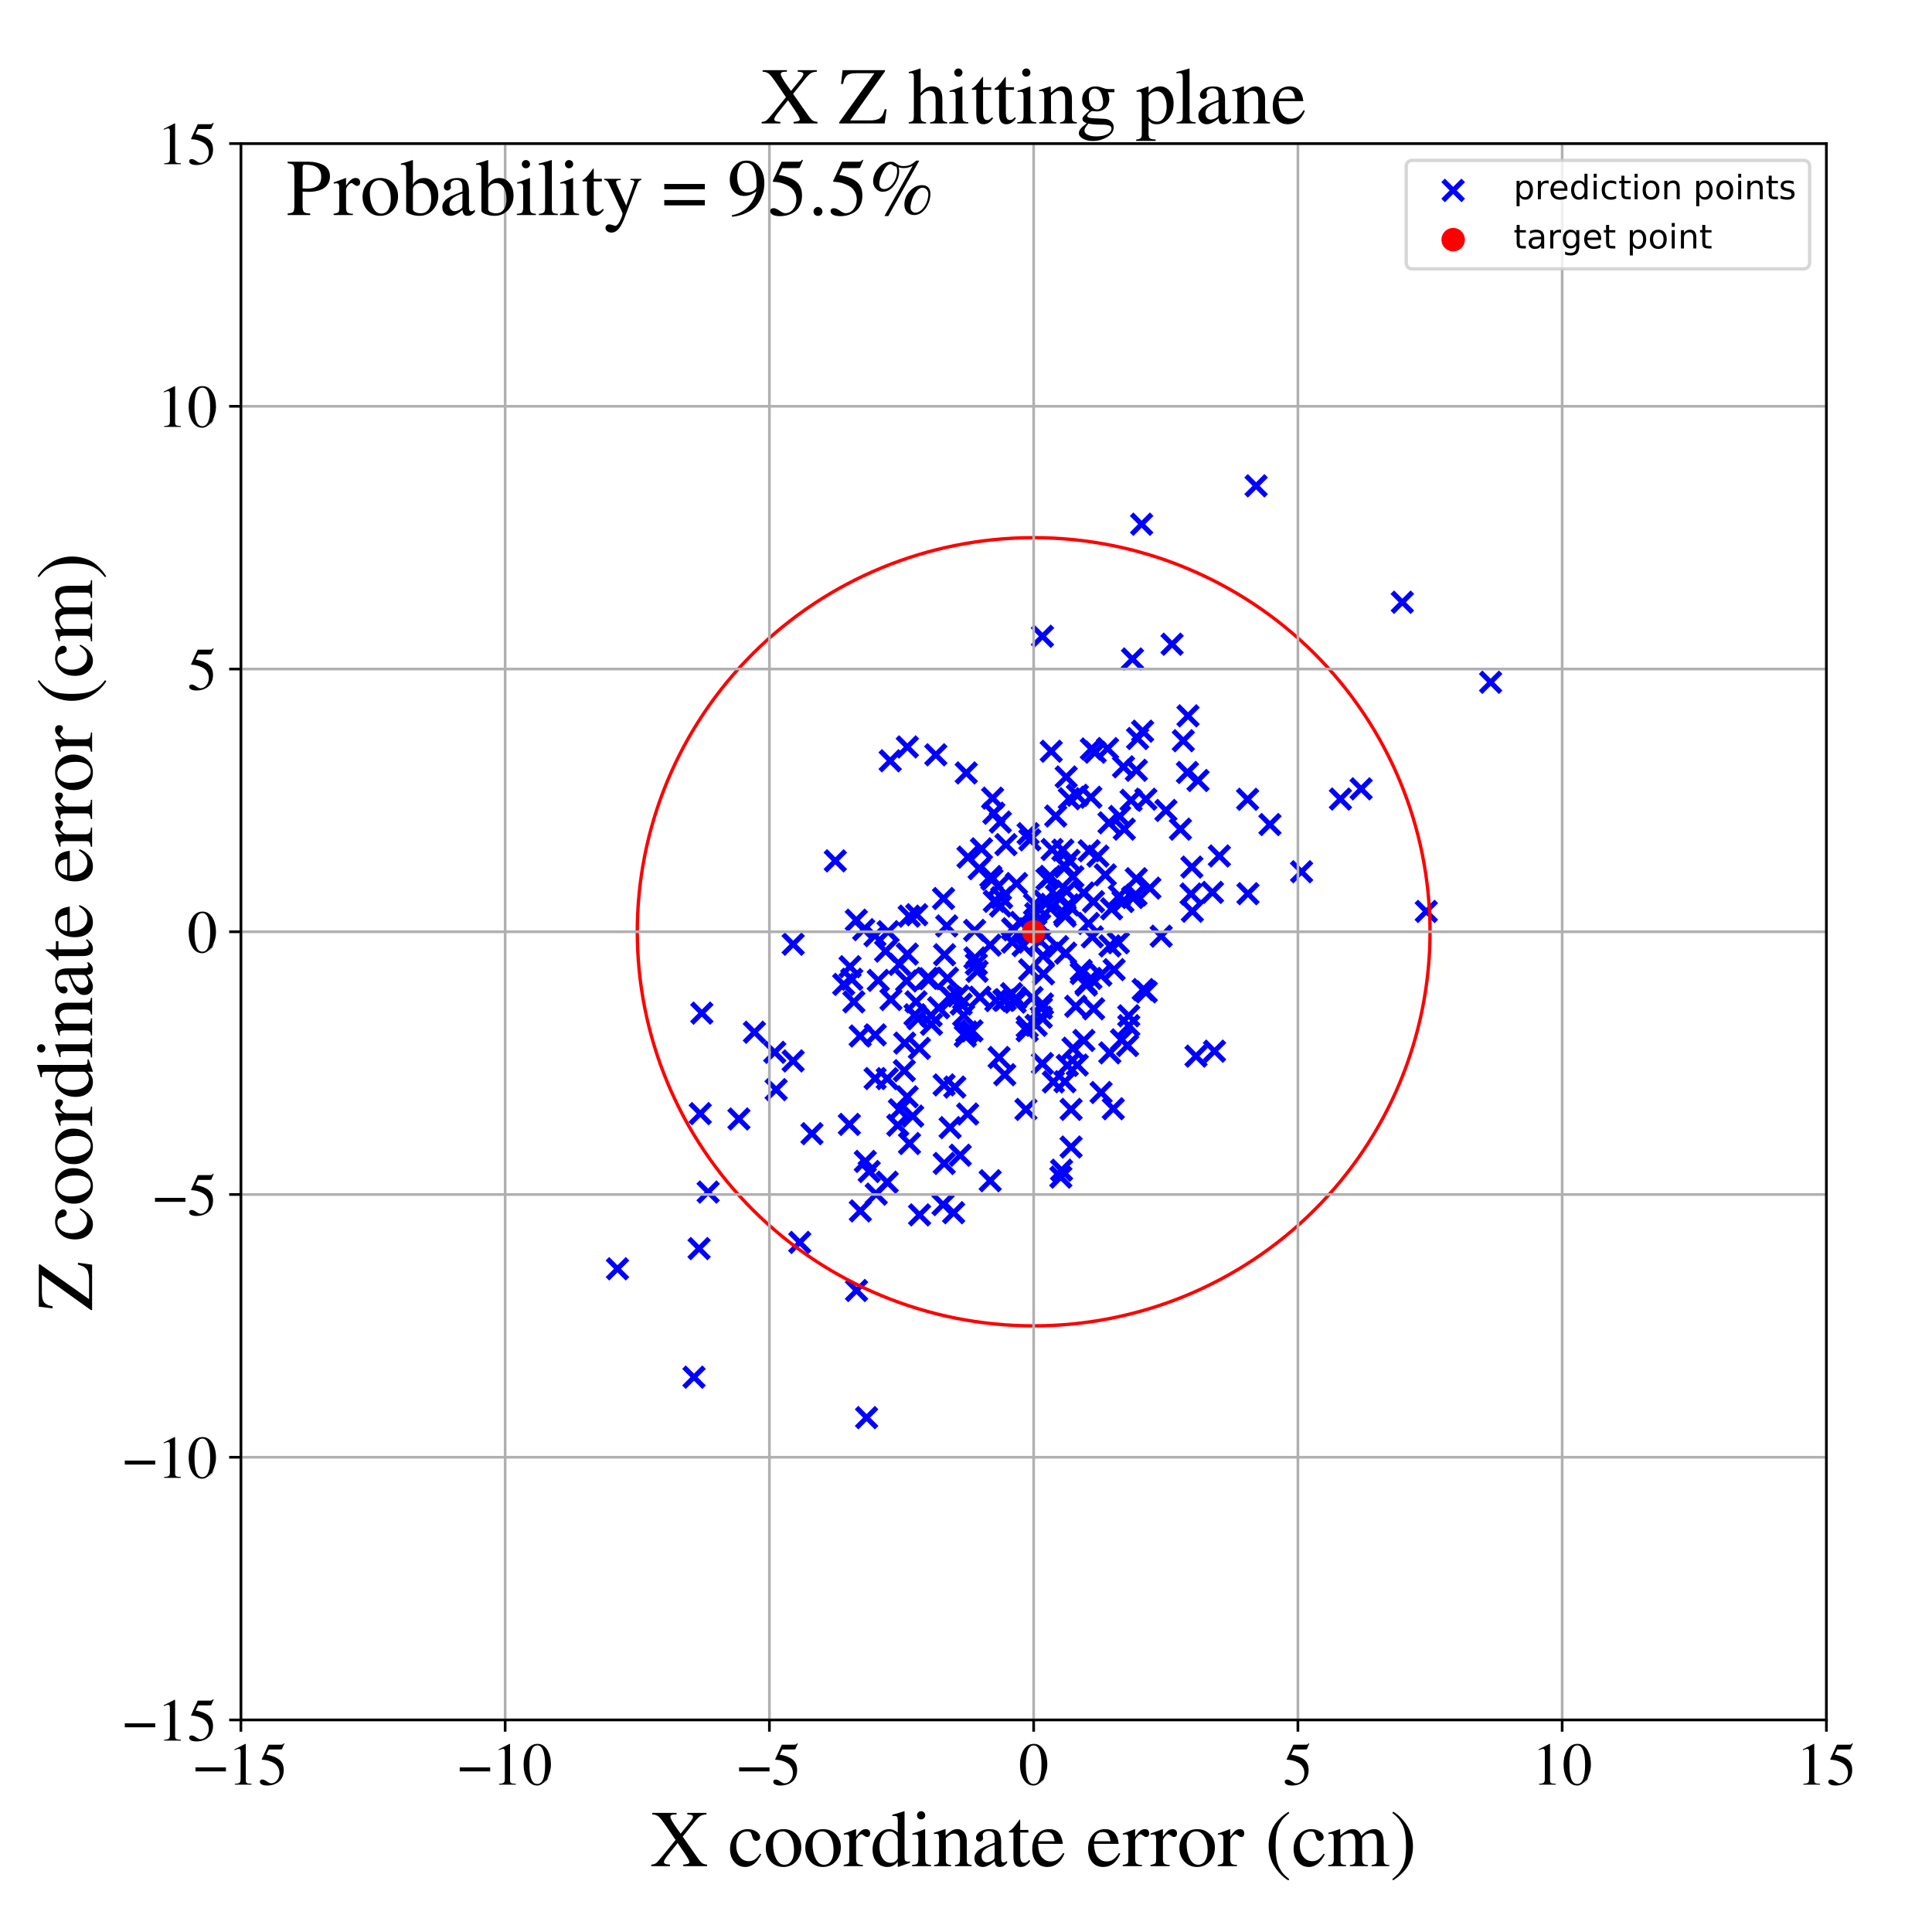 <?xml version="1.0" encoding="utf-8" standalone="no"?>
<!DOCTYPE svg PUBLIC "-//W3C//DTD SVG 1.1//EN"
  "http://www.w3.org/Graphics/SVG/1.1/DTD/svg11.dtd">
<!-- Created with matplotlib (https://matplotlib.org/) -->
<svg height="576pt" version="1.1" viewBox="0 0 576 576" width="576pt" xmlns="http://www.w3.org/2000/svg" xmlns:xlink="http://www.w3.org/1999/xlink">
 <defs>
  <style type="text/css">
*{stroke-linecap:butt;stroke-linejoin:round;}
  </style>
 </defs>
 <g id="figure_1">
  <g id="patch_1">
   <path d="M 0 576 
L 576 576 
L 576 0 
L 0 0 
z
" style="fill:#ffffff;"/>
  </g>
  <g id="axes_1">
   <g id="patch_2">
    <path d="M 71.822 512.784 
L 544.52 512.784 
L 544.52 42.802 
L 71.822 42.802 
z
" style="fill:#ffffff;"/>
   </g>
   <g id="PathCollection_1">
    <defs>
     <path d="M -3 3 
L 3 -3 
M -3 -3 
L 3 3 
" id="m810c55d2bc" style="stroke:#0000ff;stroke-width:1.5;"/>
    </defs>
    <g clip-path="url(#p3891297517)">
     <use style="fill:#0000ff;stroke:#0000ff;stroke-width:1.5;" x="260.859" xlink:href="#m810c55d2bc" y="278.957"/>
     <use style="fill:#0000ff;stroke:#0000ff;stroke-width:1.5;" x="208.778" xlink:href="#m810c55d2bc" y="332.016"/>
     <use style="fill:#0000ff;stroke:#0000ff;stroke-width:1.5;" x="337.218" xlink:href="#m810c55d2bc" y="238.596"/>
     <use style="fill:#0000ff;stroke:#0000ff;stroke-width:1.5;" x="334.796" xlink:href="#m810c55d2bc" y="268.775"/>
     <use style="fill:#0000ff;stroke:#0000ff;stroke-width:1.5;" x="310.982" xlink:href="#m810c55d2bc" y="284.949"/>
     <use style="fill:#0000ff;stroke:#0000ff;stroke-width:1.5;" x="374.487" xlink:href="#m810c55d2bc" y="144.843"/>
     <use style="fill:#0000ff;stroke:#0000ff;stroke-width:1.5;" x="284.314" xlink:href="#m810c55d2bc" y="361.553"/>
     <use style="fill:#0000ff;stroke:#0000ff;stroke-width:1.5;" x="302.224" xlink:href="#m810c55d2bc" y="277.206"/>
     <use style="fill:#0000ff;stroke:#0000ff;stroke-width:1.5;" x="288.493" xlink:href="#m810c55d2bc" y="332.13"/>
     <use style="fill:#0000ff;stroke:#0000ff;stroke-width:1.5;" x="208.424" xlink:href="#m810c55d2bc" y="372.248"/>
     <use style="fill:#0000ff;stroke:#0000ff;stroke-width:1.5;" x="331.91" xlink:href="#m810c55d2bc" y="330.555"/>
     <use style="fill:#0000ff;stroke:#0000ff;stroke-width:1.5;" x="224.921" xlink:href="#m810c55d2bc" y="307.747"/>
     <use style="fill:#0000ff;stroke:#0000ff;stroke-width:1.5;" x="330.871" xlink:href="#m810c55d2bc" y="313.894"/>
     <use style="fill:#0000ff;stroke:#0000ff;stroke-width:1.5;" x="299.911" xlink:href="#m810c55d2bc" y="251.813"/>
     <use style="fill:#0000ff;stroke:#0000ff;stroke-width:1.5;" x="268.143" xlink:href="#m810c55d2bc" y="330.868"/>
     <use style="fill:#0000ff;stroke:#0000ff;stroke-width:1.5;" x="338.692" xlink:href="#m810c55d2bc" y="266.827"/>
     <use style="fill:#0000ff;stroke:#0000ff;stroke-width:1.5;" x="291.089" xlink:href="#m810c55d2bc" y="287.464"/>
     <use style="fill:#0000ff;stroke:#0000ff;stroke-width:1.5;" x="399.632" xlink:href="#m810c55d2bc" y="238.224"/>
     <use style="fill:#0000ff;stroke:#0000ff;stroke-width:1.5;" x="324.517" xlink:href="#m810c55d2bc" y="275.319"/>
     <use style="fill:#0000ff;stroke:#0000ff;stroke-width:1.5;" x="330.626" xlink:href="#m810c55d2bc" y="245.312"/>
     <use style="fill:#0000ff;stroke:#0000ff;stroke-width:1.5;" x="286.568" xlink:href="#m810c55d2bc" y="299.362"/>
     <use style="fill:#0000ff;stroke:#0000ff;stroke-width:1.5;" x="318.493" xlink:href="#m810c55d2bc" y="269.755"/>
     <use style="fill:#0000ff;stroke:#0000ff;stroke-width:1.5;" x="299.281" xlink:href="#m810c55d2bc" y="298.249"/>
     <use style="fill:#0000ff;stroke:#0000ff;stroke-width:1.5;" x="260.945" xlink:href="#m810c55d2bc" y="308.533"/>
     <use style="fill:#0000ff;stroke:#0000ff;stroke-width:1.5;" x="323.866" xlink:href="#m810c55d2bc" y="293.679"/>
     <use style="fill:#0000ff;stroke:#0000ff;stroke-width:1.5;" x="287.788" xlink:href="#m810c55d2bc" y="308.893"/>
     <use style="fill:#0000ff;stroke:#0000ff;stroke-width:1.5;" x="378.618" xlink:href="#m810c55d2bc" y="245.825"/>
     <use style="fill:#0000ff;stroke:#0000ff;stroke-width:1.5;" x="264.512" xlink:href="#m810c55d2bc" y="321.584"/>
     <use style="fill:#0000ff;stroke:#0000ff;stroke-width:1.5;" x="286.283" xlink:href="#m810c55d2bc" y="344.416"/>
     <use style="fill:#0000ff;stroke:#0000ff;stroke-width:1.5;" x="242.073" xlink:href="#m810c55d2bc" y="337.986"/>
     <use style="fill:#0000ff;stroke:#0000ff;stroke-width:1.5;" x="340.364" xlink:href="#m810c55d2bc" y="156.285"/>
     <use style="fill:#0000ff;stroke:#0000ff;stroke-width:1.5;" x="319.866" xlink:href="#m810c55d2bc" y="261.387"/>
     <use style="fill:#0000ff;stroke:#0000ff;stroke-width:1.5;" x="337.632" xlink:href="#m810c55d2bc" y="196.461"/>
     <use style="fill:#0000ff;stroke:#0000ff;stroke-width:1.5;" x="338.797" xlink:href="#m810c55d2bc" y="229.656"/>
     <use style="fill:#0000ff;stroke:#0000ff;stroke-width:1.5;" x="255.366" xlink:href="#m810c55d2bc" y="384.743"/>
     <use style="fill:#0000ff;stroke:#0000ff;stroke-width:1.5;" x="316.272" xlink:href="#m810c55d2bc" y="350.952"/>
     <use style="fill:#0000ff;stroke:#0000ff;stroke-width:1.5;" x="336.542" xlink:href="#m810c55d2bc" y="305.786"/>
     <use style="fill:#0000ff;stroke:#0000ff;stroke-width:1.5;" x="292.135" xlink:href="#m810c55d2bc" y="297.297"/>
     <use style="fill:#0000ff;stroke:#0000ff;stroke-width:1.5;" x="318.801" xlink:href="#m810c55d2bc" y="238.137"/>
     <use style="fill:#0000ff;stroke:#0000ff;stroke-width:1.5;" x="273.707" xlink:href="#m810c55d2bc" y="303.737"/>
     <use style="fill:#0000ff;stroke:#0000ff;stroke-width:1.5;" x="276.4" xlink:href="#m810c55d2bc" y="291.679"/>
     <use style="fill:#0000ff;stroke:#0000ff;stroke-width:1.5;" x="257.495" xlink:href="#m810c55d2bc" y="277.161"/>
     <use style="fill:#0000ff;stroke:#0000ff;stroke-width:1.5;" x="238.441" xlink:href="#m810c55d2bc" y="370.408"/>
     <use style="fill:#0000ff;stroke:#0000ff;stroke-width:1.5;" x="325.248" xlink:href="#m810c55d2bc" y="291.699"/>
     <use style="fill:#0000ff;stroke:#0000ff;stroke-width:1.5;" x="231.393" xlink:href="#m810c55d2bc" y="324.858"/>
     <use style="fill:#0000ff;stroke:#0000ff;stroke-width:1.5;" x="287.299" xlink:href="#m810c55d2bc" y="302.709"/>
     <use style="fill:#0000ff;stroke:#0000ff;stroke-width:1.5;" x="339.161" xlink:href="#m810c55d2bc" y="220.174"/>
     <use style="fill:#0000ff;stroke:#0000ff;stroke-width:1.5;" x="296.298" xlink:href="#m810c55d2bc" y="242.455"/>
     <use style="fill:#0000ff;stroke:#0000ff;stroke-width:1.5;" x="313.672" xlink:href="#m810c55d2bc" y="253.265"/>
     <use style="fill:#0000ff;stroke:#0000ff;stroke-width:1.5;" x="302.799" xlink:href="#m810c55d2bc" y="297.643"/>
     <use style="fill:#0000ff;stroke:#0000ff;stroke-width:1.5;" x="347.604" xlink:href="#m810c55d2bc" y="241.624"/>
     <use style="fill:#0000ff;stroke:#0000ff;stroke-width:1.5;" x="256.496" xlink:href="#m810c55d2bc" y="361.015"/>
     <use style="fill:#0000ff;stroke:#0000ff;stroke-width:1.5;" x="281.607" xlink:href="#m810c55d2bc" y="284.636"/>
     <use style="fill:#0000ff;stroke:#0000ff;stroke-width:1.5;" x="270.46" xlink:href="#m810c55d2bc" y="326.998"/>
     <use style="fill:#0000ff;stroke:#0000ff;stroke-width:1.5;" x="336.513" xlink:href="#m810c55d2bc" y="302.848"/>
     <use style="fill:#0000ff;stroke:#0000ff;stroke-width:1.5;" x="306.509" xlink:href="#m810c55d2bc" y="248.542"/>
     <use style="fill:#0000ff;stroke:#0000ff;stroke-width:1.5;" x="317.705" xlink:href="#m810c55d2bc" y="284.165"/>
     <use style="fill:#0000ff;stroke:#0000ff;stroke-width:1.5;" x="313.412" xlink:href="#m810c55d2bc" y="223.973"/>
     <use style="fill:#0000ff;stroke:#0000ff;stroke-width:1.5;" x="270.291" xlink:href="#m810c55d2bc" y="292.448"/>
     <use style="fill:#0000ff;stroke:#0000ff;stroke-width:1.5;" x="284.659" xlink:href="#m810c55d2bc" y="324.093"/>
     <use style="fill:#0000ff;stroke:#0000ff;stroke-width:1.5;" x="317.57" xlink:href="#m810c55d2bc" y="273.127"/>
     <use style="fill:#0000ff;stroke:#0000ff;stroke-width:1.5;" x="333.418" xlink:href="#m810c55d2bc" y="281.077"/>
     <use style="fill:#0000ff;stroke:#0000ff;stroke-width:1.5;" x="292.611" xlink:href="#m810c55d2bc" y="253.07"/>
     <use style="fill:#0000ff;stroke:#0000ff;stroke-width:1.5;" x="313.173" xlink:href="#m810c55d2bc" y="270.802"/>
     <use style="fill:#0000ff;stroke:#0000ff;stroke-width:1.5;" x="311.096" xlink:href="#m810c55d2bc" y="290.339"/>
     <use style="fill:#0000ff;stroke:#0000ff;stroke-width:1.5;" x="324.717" xlink:href="#m810c55d2bc" y="253.653"/>
     <use style="fill:#0000ff;stroke:#0000ff;stroke-width:1.5;" x="265.623" xlink:href="#m810c55d2bc" y="297.993"/>
     <use style="fill:#0000ff;stroke:#0000ff;stroke-width:1.5;" x="315.299" xlink:href="#m810c55d2bc" y="282.224"/>
     <use style="fill:#0000ff;stroke:#0000ff;stroke-width:1.5;" x="305.872" xlink:href="#m810c55d2bc" y="330.764"/>
     <use style="fill:#0000ff;stroke:#0000ff;stroke-width:1.5;" x="258.364" xlink:href="#m810c55d2bc" y="422.65"/>
     <use style="fill:#0000ff;stroke:#0000ff;stroke-width:1.5;" x="301.58" xlink:href="#m810c55d2bc" y="296.243"/>
     <use style="fill:#0000ff;stroke:#0000ff;stroke-width:1.5;" x="321.171" xlink:href="#m810c55d2bc" y="317.53"/>
     <use style="fill:#0000ff;stroke:#0000ff;stroke-width:1.5;" x="236.464" xlink:href="#m810c55d2bc" y="316.299"/>
     <use style="fill:#0000ff;stroke:#0000ff;stroke-width:1.5;" x="316.49" xlink:href="#m810c55d2bc" y="348.876"/>
     <use style="fill:#0000ff;stroke:#0000ff;stroke-width:1.5;" x="342.816" xlink:href="#m810c55d2bc" y="264.782"/>
     <use style="fill:#0000ff;stroke:#0000ff;stroke-width:1.5;" x="265.403" xlink:href="#m810c55d2bc" y="226.817"/>
     <use style="fill:#0000ff;stroke:#0000ff;stroke-width:1.5;" x="322.366" xlink:href="#m810c55d2bc" y="289.327"/>
     <use style="fill:#0000ff;stroke:#0000ff;stroke-width:1.5;" x="328.191" xlink:href="#m810c55d2bc" y="290.731"/>
     <use style="fill:#0000ff;stroke:#0000ff;stroke-width:1.5;" x="295.404" xlink:href="#m810c55d2bc" y="261.329"/>
     <use style="fill:#0000ff;stroke:#0000ff;stroke-width:1.5;" x="320.716" xlink:href="#m810c55d2bc" y="300.016"/>
     <use style="fill:#0000ff;stroke:#0000ff;stroke-width:1.5;" x="298.628" xlink:href="#m810c55d2bc" y="267.631"/>
     <use style="fill:#0000ff;stroke:#0000ff;stroke-width:1.5;" x="211.121" xlink:href="#m810c55d2bc" y="355.403"/>
     <use style="fill:#0000ff;stroke:#0000ff;stroke-width:1.5;" x="329.532" xlink:href="#m810c55d2bc" y="260.839"/>
     <use style="fill:#0000ff;stroke:#0000ff;stroke-width:1.5;" x="307.037" xlink:href="#m810c55d2bc" y="250.387"/>
     <use style="fill:#0000ff;stroke:#0000ff;stroke-width:1.5;" x="308.897" xlink:href="#m810c55d2bc" y="305.68"/>
     <use style="fill:#0000ff;stroke:#0000ff;stroke-width:1.5;" x="318" xlink:href="#m810c55d2bc" y="265.697"/>
     <use style="fill:#0000ff;stroke:#0000ff;stroke-width:1.5;" x="270.509" xlink:href="#m810c55d2bc" y="222.689"/>
     <use style="fill:#0000ff;stroke:#0000ff;stroke-width:1.5;" x="281.468" xlink:href="#m810c55d2bc" y="323.451"/>
     <use style="fill:#0000ff;stroke:#0000ff;stroke-width:1.5;" x="335.191" xlink:href="#m810c55d2bc" y="247.196"/>
     <use style="fill:#0000ff;stroke:#0000ff;stroke-width:1.5;" x="310.474" xlink:href="#m810c55d2bc" y="300.571"/>
     <use style="fill:#0000ff;stroke:#0000ff;stroke-width:1.5;" x="333.714" xlink:href="#m810c55d2bc" y="267.108"/>
     <use style="fill:#0000ff;stroke:#0000ff;stroke-width:1.5;" x="325.656" xlink:href="#m810c55d2bc" y="279.322"/>
     <use style="fill:#0000ff;stroke:#0000ff;stroke-width:1.5;" x="253.938" xlink:href="#m810c55d2bc" y="291.969"/>
     <use style="fill:#0000ff;stroke:#0000ff;stroke-width:1.5;" x="282.253" xlink:href="#m810c55d2bc" y="276.056"/>
     <use style="fill:#0000ff;stroke:#0000ff;stroke-width:1.5;" x="290.653" xlink:href="#m810c55d2bc" y="285.593"/>
     <use style="fill:#0000ff;stroke:#0000ff;stroke-width:1.5;" x="260.903" xlink:href="#m810c55d2bc" y="321.548"/>
     <use style="fill:#0000ff;stroke:#0000ff;stroke-width:1.5;" x="337.665" xlink:href="#m810c55d2bc" y="267.572"/>
     <use style="fill:#0000ff;stroke:#0000ff;stroke-width:1.5;" x="354.011" xlink:href="#m810c55d2bc" y="230.302"/>
     <use style="fill:#0000ff;stroke:#0000ff;stroke-width:1.5;" x="253.429" xlink:href="#m810c55d2bc" y="288.21"/>
     <use style="fill:#0000ff;stroke:#0000ff;stroke-width:1.5;" x="269.614" xlink:href="#m810c55d2bc" y="319.2"/>
     <use style="fill:#0000ff;stroke:#0000ff;stroke-width:1.5;" x="283.264" xlink:href="#m810c55d2bc" y="336.187"/>
     <use style="fill:#0000ff;stroke:#0000ff;stroke-width:1.5;" x="405.796" xlink:href="#m810c55d2bc" y="235.183"/>
     <use style="fill:#0000ff;stroke:#0000ff;stroke-width:1.5;" x="301.908" xlink:href="#m810c55d2bc" y="276.894"/>
     <use style="fill:#0000ff;stroke:#0000ff;stroke-width:1.5;" x="297.595" xlink:href="#m810c55d2bc" y="264.251"/>
     <use style="fill:#0000ff;stroke:#0000ff;stroke-width:1.5;" x="336.175" xlink:href="#m810c55d2bc" y="311.71"/>
     <use style="fill:#0000ff;stroke:#0000ff;stroke-width:1.5;" x="299.706" xlink:href="#m810c55d2bc" y="298.022"/>
     <use style="fill:#0000ff;stroke:#0000ff;stroke-width:1.5;" x="338.763" xlink:href="#m810c55d2bc" y="261.974"/>
     <use style="fill:#0000ff;stroke:#0000ff;stroke-width:1.5;" x="319.893" xlink:href="#m810c55d2bc" y="312.514"/>
     <use style="fill:#0000ff;stroke:#0000ff;stroke-width:1.5;" x="319.334" xlink:href="#m810c55d2bc" y="330.747"/>
     <use style="fill:#0000ff;stroke:#0000ff;stroke-width:1.5;" x="317.87" xlink:href="#m810c55d2bc" y="231.639"/>
     <use style="fill:#0000ff;stroke:#0000ff;stroke-width:1.5;" x="281.295" xlink:href="#m810c55d2bc" y="267.878"/>
     <use style="fill:#0000ff;stroke:#0000ff;stroke-width:1.5;" x="310.443" xlink:href="#m810c55d2bc" y="303.278"/>
     <use style="fill:#0000ff;stroke:#0000ff;stroke-width:1.5;" x="281.158" xlink:href="#m810c55d2bc" y="359.135"/>
     <use style="fill:#0000ff;stroke:#0000ff;stroke-width:1.5;" x="277.699" xlink:href="#m810c55d2bc" y="305.379"/>
     <use style="fill:#0000ff;stroke:#0000ff;stroke-width:1.5;" x="323.782" xlink:href="#m810c55d2bc" y="293.205"/>
     <use style="fill:#0000ff;stroke:#0000ff;stroke-width:1.5;" x="273.296" xlink:href="#m810c55d2bc" y="272.709"/>
     <use style="fill:#0000ff;stroke:#0000ff;stroke-width:1.5;" x="283.235" xlink:href="#m810c55d2bc" y="297.22"/>
     <use style="fill:#0000ff;stroke:#0000ff;stroke-width:1.5;" x="444.409" xlink:href="#m810c55d2bc" y="203.409"/>
     <use style="fill:#0000ff;stroke:#0000ff;stroke-width:1.5;" x="354.182" xlink:href="#m810c55d2bc" y="213.421"/>
     <use style="fill:#0000ff;stroke:#0000ff;stroke-width:1.5;" x="264.021" xlink:href="#m810c55d2bc" y="283.56"/>
     <use style="fill:#0000ff;stroke:#0000ff;stroke-width:1.5;" x="330.919" xlink:href="#m810c55d2bc" y="282.005"/>
     <use style="fill:#0000ff;stroke:#0000ff;stroke-width:1.5;" x="352.789" xlink:href="#m810c55d2bc" y="220.831"/>
     <use style="fill:#0000ff;stroke:#0000ff;stroke-width:1.5;" x="312.142" xlink:href="#m810c55d2bc" y="262.087"/>
     <use style="fill:#0000ff;stroke:#0000ff;stroke-width:1.5;" x="388.053" xlink:href="#m810c55d2bc" y="259.891"/>
     <use style="fill:#0000ff;stroke:#0000ff;stroke-width:1.5;" x="310.125" xlink:href="#m810c55d2bc" y="280.467"/>
     <use style="fill:#0000ff;stroke:#0000ff;stroke-width:1.5;" x="288.194" xlink:href="#m810c55d2bc" y="307.658"/>
     <use style="fill:#0000ff;stroke:#0000ff;stroke-width:1.5;" x="307.704" xlink:href="#m810c55d2bc" y="297.409"/>
     <use style="fill:#0000ff;stroke:#0000ff;stroke-width:1.5;" x="356.569" xlink:href="#m810c55d2bc" y="314.869"/>
     <use style="fill:#0000ff;stroke:#0000ff;stroke-width:1.5;" x="323.146" xlink:href="#m810c55d2bc" y="310.196"/>
     <use style="fill:#0000ff;stroke:#0000ff;stroke-width:1.5;" x="351.92" xlink:href="#m810c55d2bc" y="247.205"/>
     <use style="fill:#0000ff;stroke:#0000ff;stroke-width:1.5;" x="264.506" xlink:href="#m810c55d2bc" y="352.449"/>
     <use style="fill:#0000ff;stroke:#0000ff;stroke-width:1.5;" x="331.399" xlink:href="#m810c55d2bc" y="270.961"/>
     <use style="fill:#0000ff;stroke:#0000ff;stroke-width:1.5;" x="271.153" xlink:href="#m810c55d2bc" y="340.927"/>
     <use style="fill:#0000ff;stroke:#0000ff;stroke-width:1.5;" x="313.13" xlink:href="#m810c55d2bc" y="261.277"/>
     <use style="fill:#0000ff;stroke:#0000ff;stroke-width:1.5;" x="255.298" xlink:href="#m810c55d2bc" y="274.341"/>
     <use style="fill:#0000ff;stroke:#0000ff;stroke-width:1.5;" x="279.845" xlink:href="#m810c55d2bc" y="300.441"/>
     <use style="fill:#0000ff;stroke:#0000ff;stroke-width:1.5;" x="309.962" xlink:href="#m810c55d2bc" y="275.641"/>
     <use style="fill:#0000ff;stroke:#0000ff;stroke-width:1.5;" x="341.62" xlink:href="#m810c55d2bc" y="238.276"/>
     <use style="fill:#0000ff;stroke:#0000ff;stroke-width:1.5;" x="334.363" xlink:href="#m810c55d2bc" y="310.017"/>
     <use style="fill:#0000ff;stroke:#0000ff;stroke-width:1.5;" x="326.01" xlink:href="#m810c55d2bc" y="268.81"/>
     <use style="fill:#0000ff;stroke:#0000ff;stroke-width:1.5;" x="267.663" xlink:href="#m810c55d2bc" y="335.48"/>
     <use style="fill:#0000ff;stroke:#0000ff;stroke-width:1.5;" x="236.475" xlink:href="#m810c55d2bc" y="281.511"/>
     <use style="fill:#0000ff;stroke:#0000ff;stroke-width:1.5;" x="288.597" xlink:href="#m810c55d2bc" y="255.543"/>
     <use style="fill:#0000ff;stroke:#0000ff;stroke-width:1.5;" x="274.16" xlink:href="#m810c55d2bc" y="362.204"/>
     <use style="fill:#0000ff;stroke:#0000ff;stroke-width:1.5;" x="327.333" xlink:href="#m810c55d2bc" y="255.237"/>
     <use style="fill:#0000ff;stroke:#0000ff;stroke-width:1.5;" x="295.214" xlink:href="#m810c55d2bc" y="281.776"/>
     <use style="fill:#0000ff;stroke:#0000ff;stroke-width:1.5;" x="271.065" xlink:href="#m810c55d2bc" y="273.133"/>
     <use style="fill:#0000ff;stroke:#0000ff;stroke-width:1.5;" x="357.182" xlink:href="#m810c55d2bc" y="232.697"/>
     <use style="fill:#0000ff;stroke:#0000ff;stroke-width:1.5;" x="317.494" xlink:href="#m810c55d2bc" y="322.5"/>
     <use style="fill:#0000ff;stroke:#0000ff;stroke-width:1.5;" x="307.738" xlink:href="#m810c55d2bc" y="278.42"/>
     <use style="fill:#0000ff;stroke:#0000ff;stroke-width:1.5;" x="363.538" xlink:href="#m810c55d2bc" y="255.19"/>
     <use style="fill:#0000ff;stroke:#0000ff;stroke-width:1.5;" x="256.45" xlink:href="#m810c55d2bc" y="308.869"/>
     <use style="fill:#0000ff;stroke:#0000ff;stroke-width:1.5;" x="334.955" xlink:href="#m810c55d2bc" y="228.619"/>
     <use style="fill:#0000ff;stroke:#0000ff;stroke-width:1.5;" x="303.064" xlink:href="#m810c55d2bc" y="263.417"/>
     <use style="fill:#0000ff;stroke:#0000ff;stroke-width:1.5;" x="326.514" xlink:href="#m810c55d2bc" y="224.256"/>
     <use style="fill:#0000ff;stroke:#0000ff;stroke-width:1.5;" x="330.196" xlink:href="#m810c55d2bc" y="223.181"/>
     <use style="fill:#0000ff;stroke:#0000ff;stroke-width:1.5;" x="283.96" xlink:href="#m810c55d2bc" y="297.729"/>
     <use style="fill:#0000ff;stroke:#0000ff;stroke-width:1.5;" x="310.785" xlink:href="#m810c55d2bc" y="317.086"/>
     <use style="fill:#0000ff;stroke:#0000ff;stroke-width:1.5;" x="418.088" xlink:href="#m810c55d2bc" y="179.551"/>
     <use style="fill:#0000ff;stroke:#0000ff;stroke-width:1.5;" x="361.484" xlink:href="#m810c55d2bc" y="266.048"/>
     <use style="fill:#0000ff;stroke:#0000ff;stroke-width:1.5;" x="290.569" xlink:href="#m810c55d2bc" y="277.385"/>
     <use style="fill:#0000ff;stroke:#0000ff;stroke-width:1.5;" x="298.242" xlink:href="#m810c55d2bc" y="245.089"/>
     <use style="fill:#0000ff;stroke:#0000ff;stroke-width:1.5;" x="310.797" xlink:href="#m810c55d2bc" y="189.701"/>
     <use style="fill:#0000ff;stroke:#0000ff;stroke-width:1.5;" x="355.339" xlink:href="#m810c55d2bc" y="258.509"/>
     <use style="fill:#0000ff;stroke:#0000ff;stroke-width:1.5;" x="321.209" xlink:href="#m810c55d2bc" y="237.102"/>
     <use style="fill:#0000ff;stroke:#0000ff;stroke-width:1.5;" x="298.288" xlink:href="#m810c55d2bc" y="270.131"/>
     <use style="fill:#0000ff;stroke:#0000ff;stroke-width:1.5;" x="304.353" xlink:href="#m810c55d2bc" y="274.997"/>
     <use style="fill:#0000ff;stroke:#0000ff;stroke-width:1.5;" x="261.237" xlink:href="#m810c55d2bc" y="356.013"/>
     <use style="fill:#0000ff;stroke:#0000ff;stroke-width:1.5;" x="288.075" xlink:href="#m810c55d2bc" y="230.437"/>
     <use style="fill:#0000ff;stroke:#0000ff;stroke-width:1.5;" x="295.21" xlink:href="#m810c55d2bc" y="352.017"/>
     <use style="fill:#0000ff;stroke:#0000ff;stroke-width:1.5;" x="314.744" xlink:href="#m810c55d2bc" y="243.279"/>
     <use style="fill:#0000ff;stroke:#0000ff;stroke-width:1.5;" x="254.568" xlink:href="#m810c55d2bc" y="298.684"/>
     <use style="fill:#0000ff;stroke:#0000ff;stroke-width:1.5;" x="308.804" xlink:href="#m810c55d2bc" y="272.395"/>
     <use style="fill:#0000ff;stroke:#0000ff;stroke-width:1.5;" x="326.046" xlink:href="#m810c55d2bc" y="300.766"/>
     <use style="fill:#0000ff;stroke:#0000ff;stroke-width:1.5;" x="253.218" xlink:href="#m810c55d2bc" y="335.221"/>
     <use style="fill:#0000ff;stroke:#0000ff;stroke-width:1.5;" x="328.274" xlink:href="#m810c55d2bc" y="325.717"/>
     <use style="fill:#0000ff;stroke:#0000ff;stroke-width:1.5;" x="261.848" xlink:href="#m810c55d2bc" y="292.282"/>
     <use style="fill:#0000ff;stroke:#0000ff;stroke-width:1.5;" x="319.332" xlink:href="#m810c55d2bc" y="341.973"/>
     <use style="fill:#0000ff;stroke:#0000ff;stroke-width:1.5;" x="220.302" xlink:href="#m810c55d2bc" y="333.609"/>
     <use style="fill:#0000ff;stroke:#0000ff;stroke-width:1.5;" x="323.047" xlink:href="#m810c55d2bc" y="266.206"/>
     <use style="fill:#0000ff;stroke:#0000ff;stroke-width:1.5;" x="301.803" xlink:href="#m810c55d2bc" y="280.866"/>
     <use style="fill:#0000ff;stroke:#0000ff;stroke-width:1.5;" x="306.247" xlink:href="#m810c55d2bc" y="307.295"/>
     <use style="fill:#0000ff;stroke:#0000ff;stroke-width:1.5;" x="317.586" xlink:href="#m810c55d2bc" y="258.41"/>
     <use style="fill:#0000ff;stroke:#0000ff;stroke-width:1.5;" x="346.192" xlink:href="#m810c55d2bc" y="279.112"/>
     <use style="fill:#0000ff;stroke:#0000ff;stroke-width:1.5;" x="325.224" xlink:href="#m810c55d2bc" y="237.685"/>
     <use style="fill:#0000ff;stroke:#0000ff;stroke-width:1.5;" x="371.958" xlink:href="#m810c55d2bc" y="238.304"/>
     <use style="fill:#0000ff;stroke:#0000ff;stroke-width:1.5;" x="296.434" xlink:href="#m810c55d2bc" y="268.717"/>
     <use style="fill:#0000ff;stroke:#0000ff;stroke-width:1.5;" x="206.91" xlink:href="#m810c55d2bc" y="410.59"/>
     <use style="fill:#0000ff;stroke:#0000ff;stroke-width:1.5;" x="299.553" xlink:href="#m810c55d2bc" y="320.405"/>
     <use style="fill:#0000ff;stroke:#0000ff;stroke-width:1.5;" x="314.049" xlink:href="#m810c55d2bc" y="322.558"/>
     <use style="fill:#0000ff;stroke:#0000ff;stroke-width:1.5;" x="289.782" xlink:href="#m810c55d2bc" y="307.339"/>
     <use style="fill:#0000ff;stroke:#0000ff;stroke-width:1.5;" x="340.658" xlink:href="#m810c55d2bc" y="217.99"/>
     <use style="fill:#0000ff;stroke:#0000ff;stroke-width:1.5;" x="349.437" xlink:href="#m810c55d2bc" y="192.065"/>
     <use style="fill:#0000ff;stroke:#0000ff;stroke-width:1.5;" x="285.66" xlink:href="#m810c55d2bc" y="296.907"/>
     <use style="fill:#0000ff;stroke:#0000ff;stroke-width:1.5;" x="310.802" xlink:href="#m810c55d2bc" y="299.313"/>
     <use style="fill:#0000ff;stroke:#0000ff;stroke-width:1.5;" x="306.966" xlink:href="#m810c55d2bc" y="289.13"/>
     <use style="fill:#0000ff;stroke:#0000ff;stroke-width:1.5;" x="332.163" xlink:href="#m810c55d2bc" y="289.083"/>
     <use style="fill:#0000ff;stroke:#0000ff;stroke-width:1.5;" x="257.979" xlink:href="#m810c55d2bc" y="346.256"/>
     <use style="fill:#0000ff;stroke:#0000ff;stroke-width:1.5;" x="295.931" xlink:href="#m810c55d2bc" y="237.959"/>
     <use style="fill:#0000ff;stroke:#0000ff;stroke-width:1.5;" x="316.871" xlink:href="#m810c55d2bc" y="253.447"/>
     <use style="fill:#0000ff;stroke:#0000ff;stroke-width:1.5;" x="277.141" xlink:href="#m810c55d2bc" y="291.793"/>
     <use style="fill:#0000ff;stroke:#0000ff;stroke-width:1.5;" x="291.906" xlink:href="#m810c55d2bc" y="258.993"/>
     <use style="fill:#0000ff;stroke:#0000ff;stroke-width:1.5;" x="295.738" xlink:href="#m810c55d2bc" y="262.181"/>
     <use style="fill:#0000ff;stroke:#0000ff;stroke-width:1.5;" x="291.299" xlink:href="#m810c55d2bc" y="289.581"/>
     <use style="fill:#0000ff;stroke:#0000ff;stroke-width:1.5;" x="318.204" xlink:href="#m810c55d2bc" y="317.641"/>
     <use style="fill:#0000ff;stroke:#0000ff;stroke-width:1.5;" x="274.109" xlink:href="#m810c55d2bc" y="312.554"/>
     <use style="fill:#0000ff;stroke:#0000ff;stroke-width:1.5;" x="249.035" xlink:href="#m810c55d2bc" y="256.651"/>
     <use style="fill:#0000ff;stroke:#0000ff;stroke-width:1.5;" x="264.78" xlink:href="#m810c55d2bc" y="277.766"/>
     <use style="fill:#0000ff;stroke:#0000ff;stroke-width:1.5;" x="302.642" xlink:href="#m810c55d2bc" y="298.784"/>
     <use style="fill:#0000ff;stroke:#0000ff;stroke-width:1.5;" x="355.481" xlink:href="#m810c55d2bc" y="271.67"/>
     <use style="fill:#0000ff;stroke:#0000ff;stroke-width:1.5;" x="297.863" xlink:href="#m810c55d2bc" y="315.276"/>
     <use style="fill:#0000ff;stroke:#0000ff;stroke-width:1.5;" x="341.754" xlink:href="#m810c55d2bc" y="295.71"/>
     <use style="fill:#0000ff;stroke:#0000ff;stroke-width:1.5;" x="282.479" xlink:href="#m810c55d2bc" y="291.63"/>
     <use style="fill:#0000ff;stroke:#0000ff;stroke-width:1.5;" x="296.892" xlink:href="#m810c55d2bc" y="298.312"/>
     <use style="fill:#0000ff;stroke:#0000ff;stroke-width:1.5;" x="318.707" xlink:href="#m810c55d2bc" y="256.504"/>
     <use style="fill:#0000ff;stroke:#0000ff;stroke-width:1.5;" x="317.384" xlink:href="#m810c55d2bc" y="272.465"/>
     <use style="fill:#0000ff;stroke:#0000ff;stroke-width:1.5;" x="259.14" xlink:href="#m810c55d2bc" y="349.274"/>
     <use style="fill:#0000ff;stroke:#0000ff;stroke-width:1.5;" x="281.505" xlink:href="#m810c55d2bc" y="346.867"/>
     <use style="fill:#0000ff;stroke:#0000ff;stroke-width:1.5;" x="270.5" xlink:href="#m810c55d2bc" y="284.444"/>
     <use style="fill:#0000ff;stroke:#0000ff;stroke-width:1.5;" x="355.092" xlink:href="#m810c55d2bc" y="266.525"/>
     <use style="fill:#0000ff;stroke:#0000ff;stroke-width:1.5;" x="308.416" xlink:href="#m810c55d2bc" y="269.609"/>
     <use style="fill:#0000ff;stroke:#0000ff;stroke-width:1.5;" x="251.536" xlink:href="#m810c55d2bc" y="293.487"/>
     <use style="fill:#0000ff;stroke:#0000ff;stroke-width:1.5;" x="322.349" xlink:href="#m810c55d2bc" y="290.224"/>
     <use style="fill:#0000ff;stroke:#0000ff;stroke-width:1.5;" x="273.097" xlink:href="#m810c55d2bc" y="298.675"/>
     <use style="fill:#0000ff;stroke:#0000ff;stroke-width:1.5;" x="592.381" xlink:href="#m810c55d2bc" y="-1"/>
     <use style="fill:#0000ff;stroke:#0000ff;stroke-width:1.5;" x="607.021" xlink:href="#m810c55d2bc" y="-1"/>
     <use style="fill:#0000ff;stroke:#0000ff;stroke-width:1.5;" x="306.251" xlink:href="#m810c55d2bc" y="306.159"/>
     <use style="fill:#0000ff;stroke:#0000ff;stroke-width:1.5;" x="269.729" xlink:href="#m810c55d2bc" y="310.98"/>
     <use style="fill:#0000ff;stroke:#0000ff;stroke-width:1.5;" x="272.784" xlink:href="#m810c55d2bc" y="302.55"/>
     <use style="fill:#0000ff;stroke:#0000ff;stroke-width:1.5;" x="272.114" xlink:href="#m810c55d2bc" y="332.756"/>
     <use style="fill:#0000ff;stroke:#0000ff;stroke-width:1.5;" x="278.996" xlink:href="#m810c55d2bc" y="225.035"/>
     <use style="fill:#0000ff;stroke:#0000ff;stroke-width:1.5;" x="311.404" xlink:href="#m810c55d2bc" y="268.632"/>
     <use style="fill:#0000ff;stroke:#0000ff;stroke-width:1.5;" x="362.095" xlink:href="#m810c55d2bc" y="313.391"/>
     <use style="fill:#0000ff;stroke:#0000ff;stroke-width:1.5;" x="230.985" xlink:href="#m810c55d2bc" y="313.734"/>
     <use style="fill:#0000ff;stroke:#0000ff;stroke-width:1.5;" x="209.243" xlink:href="#m810c55d2bc" y="302.049"/>
     <use style="fill:#0000ff;stroke:#0000ff;stroke-width:1.5;" x="425.229" xlink:href="#m810c55d2bc" y="271.729"/>
     <use style="fill:#0000ff;stroke:#0000ff;stroke-width:1.5;" x="333.807" xlink:href="#m810c55d2bc" y="243.412"/>
     <use style="fill:#0000ff;stroke:#0000ff;stroke-width:1.5;" x="372.06" xlink:href="#m810c55d2bc" y="266.437"/>
     <use style="fill:#0000ff;stroke:#0000ff;stroke-width:1.5;" x="277.61" xlink:href="#m810c55d2bc" y="302.827"/>
     <use style="fill:#0000ff;stroke:#0000ff;stroke-width:1.5;" x="325.366" xlink:href="#m810c55d2bc" y="223.299"/>
     <use style="fill:#0000ff;stroke:#0000ff;stroke-width:1.5;" x="184.091" xlink:href="#m810c55d2bc" y="378.275"/>
     <use style="fill:#0000ff;stroke:#0000ff;stroke-width:1.5;" x="305.012" xlink:href="#m810c55d2bc" y="281.924"/>
     <use style="fill:#0000ff;stroke:#0000ff;stroke-width:1.5;" x="314.982" xlink:href="#m810c55d2bc" y="266.982"/>
     <use style="fill:#0000ff;stroke:#0000ff;stroke-width:1.5;" x="268.169" xlink:href="#m810c55d2bc" y="287.516"/>
     <use style="fill:#0000ff;stroke:#0000ff;stroke-width:1.5;" x="340.813" xlink:href="#m810c55d2bc" y="295.023"/>
    </g>
   </g>
   <g id="PathCollection_2">
    <defs>
     <path d="M 0 3 
C 0.796 3 1.559 2.684 2.121 2.121 
C 2.684 1.559 3 0.796 3 0 
C 3 -0.796 2.684 -1.559 2.121 -2.121 
C 1.559 -2.684 0.796 -3 0 -3 
C -0.796 -3 -1.559 -2.684 -2.121 -2.121 
C -2.684 -1.559 -3 -0.796 -3 0 
C -3 0.796 -2.684 1.559 -2.121 2.121 
C -1.559 2.684 -0.796 3 0 3 
z
" id="m9e9e6bcb76" style="stroke:#ff0000;"/>
    </defs>
    <g clip-path="url(#p3891297517)">
     <use style="fill:#ff0000;stroke:#ff0000;" x="308.171" xlink:href="#m9e9e6bcb76" y="277.793"/>
    </g>
   </g>
   <g id="patch_3">
    <path clip-path="url(#p3891297517)" d="M 308.171 395.288 
C 339.511 395.288 369.572 382.908 391.733 360.875 
C 413.894 338.841 426.346 308.953 426.346 277.793 
C 426.346 246.633 413.894 216.745 391.733 194.711 
C 369.572 172.677 339.511 160.297 308.171 160.297 
C 276.831 160.297 246.77 172.677 224.609 194.711 
C 202.448 216.745 189.997 246.633 189.997 277.793 
C 189.997 308.953 202.448 338.841 224.609 360.875 
C 246.77 382.908 276.831 395.288 308.171 395.288 
z
" style="fill:none;stroke:#ff0000;stroke-linejoin:miter;"/>
   </g>
   <g id="matplotlib.axis_1">
    <g id="xtick_1">
     <g id="line2d_1">
      <path clip-path="url(#p3891297517)" d="M 71.822 512.784 
L 71.822 42.802 
" style="fill:none;stroke:#b0b0b0;stroke-linecap:square;stroke-width:0.8;"/>
     </g>
     <g id="line2d_2">
      <defs>
       <path d="M 0 0 
L 0 3.5 
" id="mdd786d79cf" style="stroke:#000000;stroke-width:0.8;"/>
      </defs>
      <g>
       <use style="stroke:#000000;stroke-width:0.8;" x="71.822" xlink:href="#mdd786d79cf" y="512.784"/>
      </g>
     </g>
     <g id="text_1">
      <!-- −15 -->
      <defs>
       <path d="M 3 22 
L 3 28.594 
L 53.406 28.594 
L 53.406 22 
z
" id="FreeSerif-8722"/>
       <path d="M 18.297 59.297 
Q 16.5 59.297 11.094 57.094 
L 11.094 58.5 
L 29.094 67.594 
L 29.906 67.406 
L 29.906 7.406 
Q 29.906 3.797 31.703 2.688 
Q 33.5 1.594 39.406 1.5 
L 39.406 0 
L 11.797 0 
L 11.797 1.5 
Q 17.406 1.703 19.344 3.141 
Q 21.297 4.594 21.297 9.297 
L 21.297 54.594 
Q 21.297 59.297 18.297 59.297 
z
" id="FreeSerif-49"/>
       <path d="M 35.703 19.406 
Q 35.703 24.703 33.344 28.797 
Q 31 32.906 27.641 35.156 
Q 24.297 37.406 20.141 38.844 
Q 16 40.297 12.953 40.75 
Q 9.906 41.203 7.594 41.203 
Q 6.406 41.203 6.406 42 
Q 6.406 42.297 6.5 42.5 
L 17.406 66.203 
L 38.297 66.203 
Q 39.906 66.203 40.844 66.703 
Q 41.797 67.203 42.906 68.797 
L 43.797 68.094 
L 40 59.203 
Q 39.594 58.297 37.703 58.297 
L 18.094 58.297 
L 13.906 49.797 
Q 28.5 47.203 35.594 41.344 
Q 42.703 35.5 42.703 24.203 
Q 42.703 18.297 40.844 13.688 
Q 39 9.094 36.141 6.297 
Q 33.297 3.5 29.547 1.703 
Q 25.797 -0.094 22.344 -0.75 
Q 18.906 -1.406 15.406 -1.406 
Q 9.797 -1.406 6.5 0.25 
Q 3.203 1.906 3.203 4.797 
Q 3.203 8.5 7.5 8.5 
Q 10.297 8.5 14.75 5.391 
Q 19.203 2.297 21.797 2.297 
Q 27.703 2.297 31.703 7.25 
Q 35.703 12.203 35.703 19.406 
z
" id="FreeSerif-53"/>
      </defs>
      <g transform="translate(57.746 532.077)scale(0.18 -0.18)">
       <use xlink:href="#FreeSerif-8722"/>
       <use x="56.4" xlink:href="#FreeSerif-49"/>
       <use x="106.4" xlink:href="#FreeSerif-53"/>
      </g>
     </g>
    </g>
    <g id="xtick_2">
     <g id="line2d_3">
      <path clip-path="url(#p3891297517)" d="M 150.605 512.784 
L 150.605 42.802 
" style="fill:none;stroke:#b0b0b0;stroke-linecap:square;stroke-width:0.8;"/>
     </g>
     <g id="line2d_4">
      <g>
       <use style="stroke:#000000;stroke-width:0.8;" x="150.605" xlink:href="#mdd786d79cf" y="512.784"/>
      </g>
     </g>
     <g id="text_2">
      <!-- −10 -->
      <defs>
       <path d="M 47.594 17.797 
Q 35.203 -1.406 25 -1.406 
Q 14.797 -1.406 8.594 8.391 
Q 2.406 18.203 2.406 33.594 
Q 2.406 48.094 8.594 57.844 
Q 14.797 67.594 25.406 67.594 
Q 35.203 67.594 41.391 58 
Q 47.594 48.406 47.594 33 
Q 47.594 17.797 35.203 -1.406 
z
M 25.094 65 
Q 12 65 12 32.703 
Q 12 1.203 25 1.203 
Q 38 1.203 38 32.797 
Q 38 48.5 34.703 56.75 
Q 31.406 65 25.094 65 
z
" id="FreeSerif-48"/>
      </defs>
      <g transform="translate(136.529 532.077)scale(0.18 -0.18)">
       <use xlink:href="#FreeSerif-8722"/>
       <use x="56.4" xlink:href="#FreeSerif-49"/>
       <use x="106.4" xlink:href="#FreeSerif-48"/>
      </g>
     </g>
    </g>
    <g id="xtick_3">
     <g id="line2d_5">
      <path clip-path="url(#p3891297517)" d="M 229.388 512.784 
L 229.388 42.802 
" style="fill:none;stroke:#b0b0b0;stroke-linecap:square;stroke-width:0.8;"/>
     </g>
     <g id="line2d_6">
      <g>
       <use style="stroke:#000000;stroke-width:0.8;" x="229.388" xlink:href="#mdd786d79cf" y="512.784"/>
      </g>
     </g>
     <g id="text_3">
      <!-- −5 -->
      <g transform="translate(219.812 532.077)scale(0.18 -0.18)">
       <use xlink:href="#FreeSerif-8722"/>
       <use x="56.4" xlink:href="#FreeSerif-53"/>
      </g>
     </g>
    </g>
    <g id="xtick_4">
     <g id="line2d_7">
      <path clip-path="url(#p3891297517)" d="M 308.171 512.784 
L 308.171 42.802 
" style="fill:none;stroke:#b0b0b0;stroke-linecap:square;stroke-width:0.8;"/>
     </g>
     <g id="line2d_8">
      <g>
       <use style="stroke:#000000;stroke-width:0.8;" x="308.171" xlink:href="#mdd786d79cf" y="512.784"/>
      </g>
     </g>
     <g id="text_4">
      <!-- 0 -->
      <g transform="translate(303.671 532.077)scale(0.18 -0.18)">
       <use xlink:href="#FreeSerif-48"/>
      </g>
     </g>
    </g>
    <g id="xtick_5">
     <g id="line2d_9">
      <path clip-path="url(#p3891297517)" d="M 386.954 512.784 
L 386.954 42.802 
" style="fill:none;stroke:#b0b0b0;stroke-linecap:square;stroke-width:0.8;"/>
     </g>
     <g id="line2d_10">
      <g>
       <use style="stroke:#000000;stroke-width:0.8;" x="386.954" xlink:href="#mdd786d79cf" y="512.784"/>
      </g>
     </g>
     <g id="text_5">
      <!-- 5 -->
      <g transform="translate(382.454 532.077)scale(0.18 -0.18)">
       <use xlink:href="#FreeSerif-53"/>
      </g>
     </g>
    </g>
    <g id="xtick_6">
     <g id="line2d_11">
      <path clip-path="url(#p3891297517)" d="M 465.737 512.784 
L 465.737 42.802 
" style="fill:none;stroke:#b0b0b0;stroke-linecap:square;stroke-width:0.8;"/>
     </g>
     <g id="line2d_12">
      <g>
       <use style="stroke:#000000;stroke-width:0.8;" x="465.737" xlink:href="#mdd786d79cf" y="512.784"/>
      </g>
     </g>
     <g id="text_6">
      <!-- 10 -->
      <g transform="translate(456.737 532.077)scale(0.18 -0.18)">
       <use xlink:href="#FreeSerif-49"/>
       <use x="50" xlink:href="#FreeSerif-48"/>
      </g>
     </g>
    </g>
    <g id="xtick_7">
     <g id="line2d_13">
      <path clip-path="url(#p3891297517)" d="M 544.52 512.784 
L 544.52 42.802 
" style="fill:none;stroke:#b0b0b0;stroke-linecap:square;stroke-width:0.8;"/>
     </g>
     <g id="line2d_14">
      <g>
       <use style="stroke:#000000;stroke-width:0.8;" x="544.52" xlink:href="#mdd786d79cf" y="512.784"/>
      </g>
     </g>
     <g id="text_7">
      <!-- 15 -->
      <g transform="translate(535.52 532.077)scale(0.18 -0.18)">
       <use xlink:href="#FreeSerif-49"/>
       <use x="50" xlink:href="#FreeSerif-53"/>
      </g>
     </g>
    </g>
    <g id="text_8">
     <!-- X coordinate error (cm) -->
     <defs>
      <path d="M 69.594 66.203 
L 69.594 64.297 
Q 64.703 64 62.047 62.344 
Q 59.406 60.703 54.703 54.906 
L 40.094 36.703 
L 59.297 9.297 
Q 62.297 5 64.297 3.703 
Q 66.297 2.406 70.406 1.906 
L 70.406 0 
L 40.703 0 
L 40.703 1.906 
Q 44.797 2.297 46.594 2.938 
Q 48.406 3.594 48.406 5 
Q 48.406 7.203 43.297 14.797 
L 33.797 28.797 
L 21.906 14 
Q 16.703 7.5 16.703 5.406 
Q 16.703 3.703 18.297 2.953 
Q 19.906 2.203 24.297 1.906 
L 24.297 0 
L 1 0 
L 1 1.906 
Q 4.906 2.203 7 3.797 
Q 9.094 5.406 15.5 13.297 
L 31.203 32.594 
L 20.297 48.594 
Q 13.297 58.906 10.25 61.5 
Q 7.203 64.094 2.203 64.297 
L 2.203 66.203 
L 32.406 66.203 
L 32.406 64.297 
L 29.594 64.203 
Q 24.797 64.094 24.797 61.297 
Q 24.797 58.094 33.297 46.297 
L 37.5 40.406 
L 48.797 54.203 
Q 52.797 59.203 52.797 61.094 
Q 52.797 62.797 51.344 63.438 
Q 49.906 64.094 45.797 64.297 
L 45.797 66.203 
z
" id="FreeSerif-88"/>
      <path id="FreeSerif-32"/>
      <path d="M 2.5 21.297 
Q 2.5 32.406 9.047 39.203 
Q 15.594 46 24.406 46 
Q 30.703 46 35.25 42.953 
Q 39.797 39.906 39.797 35.703 
Q 39.797 34 38.391 32.75 
Q 37 31.5 35 31.5 
Q 31.594 31.5 30.297 36.094 
L 29.703 38.297 
Q 28.906 41.094 27.703 42.094 
Q 26.5 43.094 23.797 43.094 
Q 17.703 43.094 13.953 38.25 
Q 10.203 33.406 10.203 25.703 
Q 10.203 17.094 14.547 11.641 
Q 18.906 6.203 25.703 6.203 
Q 30 6.203 33.094 8.25 
Q 36.203 10.297 39.797 15.594 
L 41.203 14.703 
Q 40.203 12.703 39.453 11.391 
Q 38.703 10.094 36.75 7.5 
Q 34.797 4.906 32.891 3.297 
Q 31 1.703 27.891 0.344 
Q 24.797 -1 21.5 -1 
Q 13.203 -1 7.844 5.25 
Q 2.5 11.5 2.5 21.297 
z
" id="FreeSerif-99"/>
      <path d="M 24.594 46 
Q 34.203 46 40.391 39.594 
Q 46.594 33.203 46.594 23.406 
Q 46.594 13 40.188 6 
Q 33.797 -1 24.391 -1 
Q 15 -1 8.75 5.75 
Q 2.5 12.5 2.5 22.594 
Q 2.5 32.906 8.641 39.453 
Q 14.797 46 24.594 46 
z
M 11.5 27.5 
Q 11.5 16.797 15.391 9.297 
Q 19.297 1.797 25.594 1.797 
Q 31.203 1.797 34.391 6.594 
Q 37.594 11.406 37.594 19.906 
Q 37.594 30.203 33.594 36.703 
Q 29.594 43.203 23.297 43.203 
Q 18 43.203 14.75 38.891 
Q 11.5 34.594 11.5 27.5 
z
" id="FreeSerif-111"/>
      <path d="M 30.094 36.203 
Q 28.594 36.203 26.391 37.953 
Q 24.203 39.703 23.5 39.703 
Q 21.5 39.703 19 36.797 
Q 16.5 33.906 16.5 31.5 
L 16.5 9 
Q 16.5 4.703 18.203 3.203 
Q 19.906 1.703 25 1.5 
L 25 0 
L 1 0 
L 1 1.5 
Q 5.797 2.406 6.938 3.5 
Q 8.094 4.594 8.094 8.406 
L 8.094 33.406 
Q 8.094 36.703 7.344 38.047 
Q 6.594 39.406 4.703 39.406 
Q 3.094 39.406 1.203 39 
L 1.203 40.594 
Q 9.203 43.203 16 46 
L 16.5 45.797 
L 16.5 36.594 
Q 20.203 41.906 22.797 43.953 
Q 25.406 46 28.5 46 
Q 31.094 46 32.547 44.594 
Q 34 43.203 34 40.703 
Q 34 38.594 32.953 37.391 
Q 31.906 36.203 30.094 36.203 
z
" id="FreeSerif-114"/>
      <path d="M 34.203 -1 
L 33.797 -0.703 
L 33.797 5.703 
Q 29 -1 21 -1 
Q 12.703 -1 7.594 4.953 
Q 2.5 10.906 2.5 20.5 
Q 2.5 31.094 8.594 38.547 
Q 14.703 46 23.297 46 
Q 28.703 46 33.797 41.703 
L 33.797 57.297 
Q 33.797 60.406 32.891 61.406 
Q 32 62.406 29.203 62.406 
Q 27.797 62.406 27 62.297 
L 27 63.906 
Q 36.094 66.297 41.703 68.297 
L 42.203 68.094 
L 42.203 11.406 
Q 42.203 7.906 43.047 6.797 
Q 43.906 5.703 46.594 5.703 
Q 47.094 5.703 48.906 5.797 
L 48.906 4.203 
z
M 24.906 4.203 
Q 28.703 4.203 31.25 6.344 
Q 33.797 8.5 33.797 10.203 
L 33.797 33.203 
Q 33.797 37.203 30.688 40.203 
Q 27.594 43.203 23.594 43.203 
Q 17.906 43.203 14.5 38.094 
Q 11.094 33 11.094 24.5 
Q 11.094 15.297 14.891 9.75 
Q 18.703 4.203 24.906 4.203 
z
" id="FreeSerif-100"/>
      <path d="M 6.203 39.297 
Q 4 39.297 2 39 
L 2 40.5 
Q 9 42.5 17.5 46 
L 17.906 45.703 
L 17.906 10.203 
Q 17.906 4.797 19.156 3.344 
Q 20.406 1.906 25.297 1.5 
L 25.297 0 
L 1.594 0 
L 1.594 1.5 
Q 6.797 1.797 8.141 3.297 
Q 9.5 4.797 9.5 10.203 
L 9.5 33.406 
Q 9.5 36.703 8.75 38 
Q 8 39.297 6.203 39.297 
z
M 12.797 68.297 
Q 15 68.297 16.5 66.797 
Q 18 65.297 18 63.203 
Q 18 61 16.5 59.547 
Q 15 58.094 12.797 58.094 
Q 10.703 58.094 9.25 59.594 
Q 7.797 61.094 7.797 63.188 
Q 7.797 65.297 9.297 66.797 
Q 10.797 68.297 12.797 68.297 
z
" id="FreeSerif-105"/>
      <path d="M 1 39.797 
L 1 41.5 
Q 8.406 43.703 14.797 46 
L 15.5 45.797 
L 15.5 37.906 
Q 20.594 42.703 23.547 44.344 
Q 26.5 46 30 46 
Q 35.5 46 38.641 42.047 
Q 41.797 38.094 41.797 31 
L 41.797 8.094 
Q 41.797 4.406 43 3.156 
Q 44.203 1.906 47.906 1.5 
L 47.906 0 
L 27.094 0 
L 27.094 1.5 
Q 30.906 1.797 32.156 3.5 
Q 33.406 5.203 33.406 9.906 
L 33.406 30.797 
Q 33.406 40.5 26.094 40.5 
Q 23.594 40.5 21.5 39.344 
Q 19.406 38.203 15.797 34.797 
L 15.797 6.703 
Q 15.797 4 17.188 2.891 
Q 18.594 1.797 22.406 1.5 
L 22.406 0 
L 1.203 0 
L 1.203 1.5 
Q 5 1.797 6.203 3.25 
Q 7.406 4.703 7.406 9 
L 7.406 33.797 
Q 7.406 37.5 6.594 38.844 
Q 5.797 40.203 3.703 40.203 
Q 1.797 40.203 1 39.797 
z
" id="FreeSerif-110"/>
      <path d="M 2.5 9.703 
Q 2.5 11.5 2.891 13.047 
Q 3.297 14.594 4.297 15.938 
Q 5.297 17.297 6.188 18.391 
Q 7.094 19.5 8.891 20.641 
Q 10.703 21.797 11.891 22.547 
Q 13.094 23.297 15.547 24.344 
Q 18 25.406 19.297 25.953 
Q 20.594 26.5 23.391 27.594 
Q 26.203 28.703 27.5 29.203 
L 27.5 35.297 
Q 27.5 43.594 19.906 43.594 
Q 16.906 43.594 14.797 42.141 
Q 12.703 40.703 12.703 38.703 
Q 12.703 37.906 12.953 36.5 
Q 13.203 35.094 13.203 34.703 
Q 13.203 33 11.844 31.75 
Q 10.5 30.5 8.703 30.5 
Q 7 30.5 5.703 31.797 
Q 4.406 33.094 4.406 34.797 
Q 4.406 39.5 9.25 42.75 
Q 14.094 46 21.203 46 
Q 29.406 46 32.5 42.047 
Q 35.594 38.094 35.594 30 
L 35.594 10.5 
Q 35.594 7.203 36.25 5.953 
Q 36.906 4.703 38.594 4.703 
Q 40.703 4.703 43 6.594 
L 43 4 
Q 40.406 1.094 38.453 0.047 
Q 36.5 -1 34 -1 
Q 30.906 -1 29.453 0.703 
Q 28 2.406 27.594 6.297 
Q 19 -1 13 -1 
Q 8.406 -1 5.453 2 
Q 2.5 5 2.5 9.703 
z
M 27.5 12.297 
L 27.5 26.797 
Q 18.5 23.5 14.891 20.391 
Q 11.297 17.297 11.297 12.906 
Q 11.297 8.797 13.297 6.797 
Q 15.297 4.797 17.594 4.797 
Q 21 4.797 24.906 7.094 
Q 26.5 8 27 9 
Q 27.5 10 27.5 12.297 
z
" id="FreeSerif-97"/>
      <path d="M 25.906 45 
L 25.906 41.797 
L 15.797 41.797 
L 15.797 13.203 
Q 15.797 8.5 17 6.344 
Q 18.203 4.203 21 4.203 
Q 24.094 4.203 27 7.703 
L 28.297 6.594 
Q 23.5 -1 16.297 -1 
Q 7.406 -1 7.406 11.703 
L 7.406 41.797 
L 2.094 41.797 
Q 1.703 42.094 1.703 42.5 
Q 1.703 43 2 43.297 
Q 2.297 43.594 3.141 44.141 
Q 4 44.703 5.203 45.641 
Q 6.406 46.594 8.5 49.094 
Q 10.594 51.594 13.094 55.094 
Q 14.703 57.406 15.094 57.906 
Q 15.797 57.906 15.797 56.594 
L 15.797 45 
z
" id="FreeSerif-116"/>
      <path d="M 9.703 27.703 
Q 9.906 21.406 11.406 16.844 
Q 12.906 12.297 15.297 10.047 
Q 17.703 7.797 20.141 6.844 
Q 22.594 5.906 25.297 5.906 
Q 30.094 5.906 33.641 8.297 
Q 37.203 10.703 40.797 16.406 
L 42.406 15.703 
Q 39.297 7.594 33.797 3.297 
Q 28.297 -1 21.203 -1 
Q 12.594 -1 7.547 5.047 
Q 2.5 11.094 2.5 21.406 
Q 2.5 32.5 8.344 39.25 
Q 14.203 46 23.406 46 
Q 31 46 35.203 41.453 
Q 39.406 36.906 40.5 27.703 
z
M 9.906 30.906 
L 30.297 30.906 
Q 29.297 37.406 27.188 39.906 
Q 25.094 42.406 20.5 42.406 
Q 11.5 42.406 9.906 30.906 
z
" id="FreeSerif-101"/>
      <path d="M 29.203 -17.703 
Q 26.594 -16.094 23.797 -13.844 
Q 21 -11.594 17.453 -7.594 
Q 13.906 -3.594 11.203 0.953 
Q 8.5 5.5 6.641 11.891 
Q 4.797 18.297 4.797 25.203 
Q 4.797 32.406 6.641 38.844 
Q 8.5 45.297 11 49.547 
Q 13.5 53.797 17.344 57.75 
Q 21.203 61.703 23.703 63.594 
Q 26.203 65.5 29.5 67.594 
L 30.406 66 
Q 26 62.406 23.297 59.5 
Q 20.594 56.594 18.094 51.938 
Q 15.594 47.297 14.5 40.844 
Q 13.406 34.406 13.406 25.5 
Q 13.406 16.203 14.5 9.5 
Q 15.594 2.797 18.094 -1.953 
Q 20.594 -6.703 23.297 -9.703 
Q 26 -12.703 30.406 -16.094 
z
" id="FreeSerif-40"/>
      <path d="M 1.297 39.797 
L 1.297 41.5 
Q 8.5 43.5 15.297 46 
L 16 45.797 
L 16 38.297 
Q 22.203 43 25.203 44.5 
Q 28.203 46 31.5 46 
Q 39.406 46 42.094 37.594 
Q 49.906 46 58.406 46 
Q 70 46 70 28.203 
L 70 7.594 
Q 70 2 74.297 1.703 
L 76.906 1.5 
L 76.906 0 
L 55 0 
L 55 1.5 
Q 59.406 2 60.5 3.203 
Q 61.594 4.406 61.594 8.703 
L 61.594 29.797 
Q 61.594 36 60 38.391 
Q 58.406 40.797 54.094 40.797 
Q 47.5 40.797 43.203 34.703 
L 43.203 9.5 
Q 43.203 4.797 44.641 3.188 
Q 46.094 1.594 50.406 1.5 
L 50.406 0 
L 28 0 
L 28 1.5 
Q 32.297 1.797 33.547 3.094 
Q 34.797 4.406 34.797 8.594 
L 34.797 30.297 
Q 34.797 40.797 28.203 40.797 
Q 25.406 40.797 21.953 39.391 
Q 18.5 38 16.406 34.906 
L 16.406 6.703 
Q 16.406 3.797 17.797 2.75 
Q 19.203 1.703 23.203 1.5 
L 23.203 0 
L 1 0 
L 1 1.5 
Q 5.203 1.594 6.594 3 
Q 8 4.406 8 8.5 
L 8 33.797 
Q 8 37.406 7.25 38.797 
Q 6.5 40.203 4.5 40.203 
Q 3 40.203 1.297 39.797 
z
" id="FreeSerif-109"/>
      <path d="M 4.047 67.703 
Q 6.656 66.094 9.453 63.844 
Q 12.25 61.594 15.797 57.594 
Q 19.344 53.594 22.047 49.047 
Q 24.75 44.5 26.594 38.094 
Q 28.453 31.703 28.453 24.797 
Q 28.453 17.594 26.594 11.141 
Q 24.75 4.703 22.25 0.453 
Q 19.75 -3.797 15.891 -7.75 
Q 12.047 -11.703 9.547 -13.594 
Q 7.047 -15.5 3.75 -17.594 
L 2.844 -16 
Q 7.25 -12.406 9.953 -9.5 
Q 12.656 -6.594 15.156 -1.938 
Q 17.656 2.703 18.75 9.141 
Q 19.844 15.594 19.844 24.5 
Q 19.844 33.797 18.75 40.5 
Q 17.656 47.203 15.156 51.953 
Q 12.656 56.703 9.953 59.703 
Q 7.25 62.703 2.844 66.094 
z
" id="FreeSerif-41"/>
     </defs>
     <g transform="translate(193.922 556.375)scale(0.24 -0.24)">
      <use xlink:href="#FreeSerif-88"/>
      <use x="71.4" xlink:href="#FreeSerif-32"/>
      <use x="96.4" xlink:href="#FreeSerif-99"/>
      <use x="140.784" xlink:href="#FreeSerif-111"/>
      <use x="189.884" xlink:href="#FreeSerif-111"/>
      <use x="238.969" xlink:href="#FreeSerif-114"/>
      <use x="273.453" xlink:href="#FreeSerif-100"/>
      <use x="323.353" xlink:href="#FreeSerif-105"/>
      <use x="351.137" xlink:href="#FreeSerif-110"/>
      <use x="400.037" xlink:href="#FreeSerif-97"/>
      <use x="443.522" xlink:href="#FreeSerif-116"/>
      <use x="471.822" xlink:href="#FreeSerif-101"/>
      <use x="516.222" xlink:href="#FreeSerif-32"/>
      <use x="541.222" xlink:href="#FreeSerif-101"/>
      <use x="585.606" xlink:href="#FreeSerif-114"/>
      <use x="620.106" xlink:href="#FreeSerif-114"/>
      <use x="654.59" xlink:href="#FreeSerif-111"/>
      <use x="703.675" xlink:href="#FreeSerif-114"/>
      <use x="738.175" xlink:href="#FreeSerif-32"/>
      <use x="763.175" xlink:href="#FreeSerif-40"/>
      <use x="796.475" xlink:href="#FreeSerif-99"/>
      <use x="840.859" xlink:href="#FreeSerif-109"/>
      <use x="918.759" xlink:href="#FreeSerif-41"/>
     </g>
    </g>
   </g>
   <g id="matplotlib.axis_2">
    <g id="ytick_1">
     <g id="line2d_15">
      <path clip-path="url(#p3891297517)" d="M 71.822 512.784 
L 544.52 512.784 
" style="fill:none;stroke:#b0b0b0;stroke-linecap:square;stroke-width:0.8;"/>
     </g>
     <g id="line2d_16">
      <defs>
       <path d="M 0 0 
L -3.5 0 
" id="m17f336e506" style="stroke:#000000;stroke-width:0.8;"/>
      </defs>
      <g>
       <use style="stroke:#000000;stroke-width:0.8;" x="71.822" xlink:href="#m17f336e506" y="512.784"/>
      </g>
     </g>
     <g id="text_9">
      <!-- −15 -->
      <g transform="translate(36.669 518.931)scale(0.18 -0.18)">
       <use xlink:href="#FreeSerif-8722"/>
       <use x="56.4" xlink:href="#FreeSerif-49"/>
       <use x="106.4" xlink:href="#FreeSerif-53"/>
      </g>
     </g>
    </g>
    <g id="ytick_2">
     <g id="line2d_17">
      <path clip-path="url(#p3891297517)" d="M 71.822 434.454 
L 544.52 434.454 
" style="fill:none;stroke:#b0b0b0;stroke-linecap:square;stroke-width:0.8;"/>
     </g>
     <g id="line2d_18">
      <g>
       <use style="stroke:#000000;stroke-width:0.8;" x="71.822" xlink:href="#m17f336e506" y="434.454"/>
      </g>
     </g>
     <g id="text_10">
      <!-- −10 -->
      <g transform="translate(36.669 440.6)scale(0.18 -0.18)">
       <use xlink:href="#FreeSerif-8722"/>
       <use x="56.4" xlink:href="#FreeSerif-49"/>
       <use x="106.4" xlink:href="#FreeSerif-48"/>
      </g>
     </g>
    </g>
    <g id="ytick_3">
     <g id="line2d_19">
      <path clip-path="url(#p3891297517)" d="M 71.822 356.123 
L 544.52 356.123 
" style="fill:none;stroke:#b0b0b0;stroke-linecap:square;stroke-width:0.8;"/>
     </g>
     <g id="line2d_20">
      <g>
       <use style="stroke:#000000;stroke-width:0.8;" x="71.822" xlink:href="#m17f336e506" y="356.123"/>
      </g>
     </g>
     <g id="text_11">
      <!-- −5 -->
      <g transform="translate(45.669 362.27)scale(0.18 -0.18)">
       <use xlink:href="#FreeSerif-8722"/>
       <use x="56.4" xlink:href="#FreeSerif-53"/>
      </g>
     </g>
    </g>
    <g id="ytick_4">
     <g id="line2d_21">
      <path clip-path="url(#p3891297517)" d="M 71.822 277.793 
L 544.52 277.793 
" style="fill:none;stroke:#b0b0b0;stroke-linecap:square;stroke-width:0.8;"/>
     </g>
     <g id="line2d_22">
      <g>
       <use style="stroke:#000000;stroke-width:0.8;" x="71.822" xlink:href="#m17f336e506" y="277.793"/>
      </g>
     </g>
     <g id="text_12">
      <!-- 0 -->
      <g transform="translate(55.822 283.94)scale(0.18 -0.18)">
       <use xlink:href="#FreeSerif-48"/>
      </g>
     </g>
    </g>
    <g id="ytick_5">
     <g id="line2d_23">
      <path clip-path="url(#p3891297517)" d="M 71.822 199.462 
L 544.52 199.462 
" style="fill:none;stroke:#b0b0b0;stroke-linecap:square;stroke-width:0.8;"/>
     </g>
     <g id="line2d_24">
      <g>
       <use style="stroke:#000000;stroke-width:0.8;" x="71.822" xlink:href="#m17f336e506" y="199.462"/>
      </g>
     </g>
     <g id="text_13">
      <!-- 5 -->
      <g transform="translate(55.822 205.609)scale(0.18 -0.18)">
       <use xlink:href="#FreeSerif-53"/>
      </g>
     </g>
    </g>
    <g id="ytick_6">
     <g id="line2d_25">
      <path clip-path="url(#p3891297517)" d="M 71.822 121.132 
L 544.52 121.132 
" style="fill:none;stroke:#b0b0b0;stroke-linecap:square;stroke-width:0.8;"/>
     </g>
     <g id="line2d_26">
      <g>
       <use style="stroke:#000000;stroke-width:0.8;" x="71.822" xlink:href="#m17f336e506" y="121.132"/>
      </g>
     </g>
     <g id="text_14">
      <!-- 10 -->
      <g transform="translate(46.822 127.279)scale(0.18 -0.18)">
       <use xlink:href="#FreeSerif-49"/>
       <use x="50" xlink:href="#FreeSerif-48"/>
      </g>
     </g>
    </g>
    <g id="ytick_7">
     <g id="line2d_27">
      <path clip-path="url(#p3891297517)" d="M 71.822 42.802 
L 544.52 42.802 
" style="fill:none;stroke:#b0b0b0;stroke-linecap:square;stroke-width:0.8;"/>
     </g>
     <g id="line2d_28">
      <g>
       <use style="stroke:#000000;stroke-width:0.8;" x="71.822" xlink:href="#m17f336e506" y="42.802"/>
      </g>
     </g>
     <g id="text_15">
      <!-- 15 -->
      <g transform="translate(46.822 48.948)scale(0.18 -0.18)">
       <use xlink:href="#FreeSerif-49"/>
       <use x="50" xlink:href="#FreeSerif-53"/>
      </g>
     </g>
    </g>
    <g id="text_16">
     <!-- Z coordinate error (cm) -->
     <defs>
      <path d="M 40.297 3.797 
Q 43.094 3.797 45.391 4.297 
Q 47.703 4.797 49.25 5.297 
Q 50.797 5.797 52.141 7.188 
Q 53.5 8.594 54.141 9.297 
Q 54.797 10 55.594 12.047 
Q 56.406 14.094 56.594 14.688 
Q 56.797 15.297 57.5 17.594 
L 59.797 17.594 
L 57.406 0 
L 1 0 
L 1 1.5 
L 44.703 62.406 
L 22.594 62.406 
Q 17.5 62.406 14.203 61.406 
Q 10.906 60.406 9.25 58.203 
Q 7.594 56 7 54.203 
Q 6.406 52.406 5.797 49.094 
L 3.203 49.094 
L 5.203 66.203 
L 57.797 66.203 
L 57.797 64.703 
L 14.594 3.797 
z
" id="FreeSerif-90"/>
     </defs>
     <g transform="translate(27.46 390.829)rotate(-90)scale(0.24 -0.24)">
      <use xlink:href="#FreeSerif-90"/>
      <use x="61.3" xlink:href="#FreeSerif-32"/>
      <use x="86.3" xlink:href="#FreeSerif-99"/>
      <use x="130.684" xlink:href="#FreeSerif-111"/>
      <use x="179.784" xlink:href="#FreeSerif-111"/>
      <use x="228.869" xlink:href="#FreeSerif-114"/>
      <use x="263.353" xlink:href="#FreeSerif-100"/>
      <use x="313.253" xlink:href="#FreeSerif-105"/>
      <use x="341.037" xlink:href="#FreeSerif-110"/>
      <use x="389.937" xlink:href="#FreeSerif-97"/>
      <use x="433.422" xlink:href="#FreeSerif-116"/>
      <use x="461.722" xlink:href="#FreeSerif-101"/>
      <use x="506.122" xlink:href="#FreeSerif-32"/>
      <use x="531.122" xlink:href="#FreeSerif-101"/>
      <use x="575.506" xlink:href="#FreeSerif-114"/>
      <use x="610.006" xlink:href="#FreeSerif-114"/>
      <use x="644.49" xlink:href="#FreeSerif-111"/>
      <use x="693.575" xlink:href="#FreeSerif-114"/>
      <use x="728.075" xlink:href="#FreeSerif-32"/>
      <use x="753.075" xlink:href="#FreeSerif-40"/>
      <use x="786.375" xlink:href="#FreeSerif-99"/>
      <use x="830.759" xlink:href="#FreeSerif-109"/>
      <use x="908.659" xlink:href="#FreeSerif-41"/>
     </g>
    </g>
   </g>
   <g id="patch_4">
    <path d="M 71.822 512.784 
L 71.822 42.802 
" style="fill:none;stroke:#000000;stroke-linecap:square;stroke-linejoin:miter;stroke-width:0.8;"/>
   </g>
   <g id="patch_5">
    <path d="M 544.52 512.784 
L 544.52 42.802 
" style="fill:none;stroke:#000000;stroke-linecap:square;stroke-linejoin:miter;stroke-width:0.8;"/>
   </g>
   <g id="patch_6">
    <path d="M 71.822 512.784 
L 544.52 512.784 
" style="fill:none;stroke:#000000;stroke-linecap:square;stroke-linejoin:miter;stroke-width:0.8;"/>
   </g>
   <g id="patch_7">
    <path d="M 71.822 42.802 
L 544.52 42.802 
" style="fill:none;stroke:#000000;stroke-linecap:square;stroke-linejoin:miter;stroke-width:0.8;"/>
   </g>
   <g id="text_17">
    <!-- Probability = 95.5% -->
    <defs>
     <path d="M 54.094 48.094 
Q 54.094 45.5 53.5 43.094 
Q 52.906 40.703 51.156 38 
Q 49.406 35.297 46.5 33.344 
Q 43.594 31.406 38.594 30.094 
Q 33.594 28.797 27 28.797 
Q 24 28.797 20.094 29.094 
L 20.094 10.906 
Q 20.094 5.406 21.844 3.75 
Q 23.594 2.094 29.5 1.906 
L 29.5 0 
L 1.5 0 
L 1.5 1.906 
Q 7.203 2.406 8.547 4.047 
Q 9.906 5.703 9.906 12 
L 9.906 55.297 
Q 9.906 60.703 8.5 62.203 
Q 7.094 63.703 1.5 64.297 
L 1.5 66.203 
L 27.906 66.203 
Q 32.406 66.203 36.594 65.344 
Q 40.797 64.5 44.938 62.594 
Q 49.094 60.703 51.594 57 
Q 54.094 53.297 54.094 48.094 
z
M 20.094 59.094 
L 20.094 33.094 
Q 23.594 32.797 25.797 32.797 
Q 43.203 32.797 43.203 47.5 
Q 43.203 55.203 38.391 58.844 
Q 33.594 62.5 23.5 62.5 
Q 21.5 62.5 20.797 61.797 
Q 20.094 61.094 20.094 59.094 
z
" id="FreeSerif-80"/>
     <path d="M 16 68.094 
L 16 37.5 
Q 17.5 41.203 21.391 43.594 
Q 25.297 46 29.906 46 
Q 37.406 46 42.453 39.75 
Q 47.5 33.5 47.5 24.297 
Q 47.5 13.594 40.75 6.297 
Q 34 -1 24.094 -1 
Q 18.094 -1 12.844 1.047 
Q 7.594 3.094 7.594 5.406 
L 7.594 57.297 
Q 7.594 60.406 6.641 61.406 
Q 5.703 62.406 2.703 62.406 
Q 1.594 62.406 1 62.297 
L 1 63.906 
Q 8.703 65.797 15.5 68.297 
z
M 16 32.203 
L 16 7 
Q 16 5.094 18.891 3.641 
Q 21.797 2.203 25.703 2.203 
Q 31.906 2.203 35.297 6.797 
Q 38.703 11.406 38.703 19.703 
Q 38.703 28.797 35.25 34.25 
Q 31.797 39.703 25.906 39.703 
Q 22 39.703 19 37.391 
Q 16 35.094 16 32.203 
z
" id="FreeSerif-98"/>
     <path d="M 1 62.297 
L 1 63.906 
Q 10.906 66.297 16.906 68.297 
L 17.297 68.094 
L 17.297 8.406 
Q 17.297 4.297 18.641 3.047 
Q 20 1.797 24.797 1.5 
L 24.797 0 
L 1.203 0 
L 1.203 1.5 
Q 5.906 1.906 7.406 3.297 
Q 8.906 4.703 8.906 8.703 
L 8.906 56.406 
Q 8.906 59.906 8 61.203 
Q 7.094 62.5 4.703 62.5 
Q 2.703 62.5 1 62.297 
z
" id="FreeSerif-108"/>
     <path d="M 14.203 -13.406 
Q 17 -13.406 20.094 -7.203 
Q 23.203 -1 23.203 1.906 
Q 23.203 3.203 18.797 12 
L 5.594 40.406 
Q 4.406 43 0.5 43.594 
L 0.5 45 
L 21.094 45 
L 21.094 43.5 
Q 17.906 43.406 16.594 42.797 
Q 15.297 42.203 15.297 40.797 
Q 15.297 39.297 16.297 37 
L 27.797 11.703 
L 37.5 39.297 
Q 37.906 40.203 37.906 41 
Q 37.906 43.5 33.094 43.5 
L 33.094 45 
L 46.594 45 
L 46.594 43.5 
Q 44.797 43.297 43.75 42.344 
Q 42.703 41.406 41.797 39 
L 26.406 -1.797 
Q 22.406 -12.594 18.453 -17.188 
Q 14.5 -21.797 9.5 -21.797 
Q 6.297 -21.797 4.188 -20.141 
Q 2.094 -18.5 2.094 -16 
Q 2.094 -14.203 3.391 -12.891 
Q 4.703 -11.594 6.406 -11.594 
Q 8.594 -11.594 11.094 -12.5 
Q 13.594 -13.406 14.203 -13.406 
z
" id="FreeSerif-121"/>
     <path d="M 53.406 38.594 
L 53.406 32 
L 3 32 
L 3 38.594 
z
M 53.406 18.594 
L 53.406 12 
L 3 12 
L 3 18.594 
z
" id="FreeSerif-61"/>
     <path d="M 5.906 -2.203 
L 5.594 -0.203 
Q 17 1.797 24.953 9.5 
Q 32.906 17.203 36 29.406 
Q 28.594 23.703 21 23.703 
Q 12.906 23.703 7.953 29.297 
Q 3 34.906 3 44 
Q 3 54.094 8.953 60.844 
Q 14.906 67.594 23.797 67.594 
Q 33.5 67.594 39.703 59.688 
Q 45.906 51.797 45.906 39.406 
Q 45.906 35.406 45.203 31.203 
Q 44.5 27 41.953 21.25 
Q 39.406 15.5 35.297 10.953 
Q 31.203 6.406 23.594 2.703 
Q 16 -1 5.906 -2.203 
z
M 24.594 28 
Q 26.5 28 28.891 28.547 
Q 31.297 29.094 33.75 30.938 
Q 36.203 32.797 36.203 35.5 
L 36.203 39.406 
Q 36.203 64.797 23 64.797 
Q 19.906 64.797 17.703 63.141 
Q 15.5 61.5 14.344 58.797 
Q 13.203 56.094 12.703 53.297 
Q 12.203 50.5 12.203 47.406 
Q 12.203 38.5 15.547 33.25 
Q 18.906 28 24.594 28 
z
" id="FreeSerif-57"/>
     <path d="M 12.5 10 
Q 14.797 10 16.438 8.297 
Q 18.094 6.594 18.094 4.297 
Q 18.094 2.094 16.391 0.5 
Q 14.703 -1.094 12.406 -1.094 
Q 10.203 -1.094 8.594 0.5 
Q 7 2.094 7 4.297 
Q 7 6.594 8.641 8.297 
Q 10.297 10 12.5 10 
z
" id="FreeSerif-46"/>
     <path d="M 66.906 37.094 
Q 71.797 37.094 74.5 34.297 
Q 77.203 31.5 77.203 26.406 
Q 77.203 20.594 74.891 14.891 
Q 72.594 9.203 68.594 5.094 
Q 63.5 0 56.906 0 
Q 51.5 0 48.203 3.547 
Q 44.906 7.094 44.906 12.906 
Q 44.906 22.297 51.656 29.688 
Q 58.406 37.094 66.906 37.094 
z
M 58.594 3 
Q 62.906 3 66.703 6.797 
Q 70.5 10.594 72.547 15.844 
Q 74.594 21.094 74.594 25.906 
Q 74.594 29.203 72.547 31.547 
Q 70.5 33.906 67.594 33.906 
Q 63 33.906 59.297 28.703 
Q 55.594 23.5 54.047 18.047 
Q 52.5 12.594 52.5 9.406 
Q 52.5 6.594 54.203 4.797 
Q 55.906 3 58.594 3 
z
M 28.203 66.203 
Q 31.297 66.203 33.188 64.844 
Q 35.094 63.5 37.438 62.141 
Q 39.797 60.797 43.906 60.797 
Q 48.594 60.797 52.047 62.297 
Q 55.5 63.797 59.5 67.594 
L 63.406 67.594 
L 24.906 -1.297 
L 20.094 -1.297 
L 55.203 61.297 
Q 50 58.297 44.203 58.297 
Q 40.297 58.297 37.703 59.297 
Q 38.406 56.797 38.406 54.906 
Q 38.406 45.594 32.453 37.25 
Q 26.5 28.906 17.906 28.906 
Q 13 28.906 9.547 32.656 
Q 6.094 36.406 6.094 41.594 
Q 6.094 51.094 12.844 58.641 
Q 19.594 66.203 28.203 66.203 
z
M 28.203 63.203 
Q 23.406 63.203 18.547 54.453 
Q 13.703 45.703 13.703 38.406 
Q 13.703 35.703 15.344 34 
Q 17 32.297 19.594 32.297 
Q 25.703 32.297 30.797 39.438 
Q 35.906 46.594 35.906 55.094 
Q 35.906 57 35 60 
Q 33 60.5 31.641 61.141 
Q 30.297 61.797 29.844 62.188 
Q 29.406 62.594 29 62.891 
Q 28.594 63.203 28.203 63.203 
z
" id="FreeSerif-37"/>
    </defs>
    <g transform="translate(85.393 64.108)scale(0.24 -0.24)">
     <use xlink:href="#FreeSerif-80"/>
     <use x="57.584" xlink:href="#FreeSerif-114"/>
     <use x="92.069" xlink:href="#FreeSerif-111"/>
     <use x="141.153" xlink:href="#FreeSerif-98"/>
     <use x="191.153" xlink:href="#FreeSerif-97"/>
     <use x="234.637" xlink:href="#FreeSerif-98"/>
     <use x="284.622" xlink:href="#FreeSerif-105"/>
     <use x="312.406" xlink:href="#FreeSerif-108"/>
     <use x="338.206" xlink:href="#FreeSerif-105"/>
     <use x="365.975" xlink:href="#FreeSerif-116"/>
     <use x="394.275" xlink:href="#FreeSerif-121"/>
     <use x="441.375" xlink:href="#FreeSerif-32"/>
     <use x="466.375" xlink:href="#FreeSerif-61"/>
     <use x="522.775" xlink:href="#FreeSerif-32"/>
     <use x="547.775" xlink:href="#FreeSerif-57"/>
     <use x="597.775" xlink:href="#FreeSerif-53"/>
     <use x="647.775" xlink:href="#FreeSerif-46"/>
     <use x="672.775" xlink:href="#FreeSerif-53"/>
     <use x="722.775" xlink:href="#FreeSerif-37"/>
    </g>
   </g>
   <g id="text_18">
    <!-- X Z hitting plane -->
    <defs>
     <path d="M 15.797 34.297 
L 15.797 10.203 
Q 15.797 5 17 3.5 
Q 18.203 2 22.594 1.5 
L 22.594 0 
L 1 0 
L 1 1.5 
Q 5.297 2.094 6.344 3.5 
Q 7.406 4.906 7.406 10.203 
L 7.406 57.297 
Q 7.406 60.5 6.547 61.5 
Q 5.703 62.5 2.797 62.5 
Q 2.094 62.5 1.094 62.297 
L 1.094 63.906 
Q 8.203 65.797 15.297 68.297 
L 15.797 68 
L 15.797 37.594 
Q 19.203 42.094 22.641 44.047 
Q 26.094 46 30.5 46 
Q 42.797 46 42.797 30.094 
L 42.797 10.203 
Q 42.797 5 43.75 3.641 
Q 44.703 2.297 48.797 1.5 
L 48.797 0 
L 27.594 0 
L 27.594 1.5 
Q 31.906 1.906 33.156 3.5 
Q 34.406 5.094 34.406 10.203 
L 34.406 30 
Q 34.406 40.594 26.906 40.594 
Q 24 40.594 21.453 39.141 
Q 18.906 37.703 15.797 34.297 
z
" id="FreeSerif-104"/>
     <path d="M 6 5.406 
Q 6 7.297 7.344 8.891 
Q 8.703 10.5 14.906 16.297 
Q 9.906 18.797 7.75 21.891 
Q 5.594 25 5.594 29.703 
Q 5.594 36.5 10.438 41.25 
Q 15.297 46 22.297 46 
Q 26.203 46 30.641 44.344 
Q 35.094 42.703 38 42.703 
L 45.703 42.703 
L 45.703 38.797 
L 37.406 38.797 
Q 39.297 34.5 39.297 30.406 
Q 39.297 23.5 34.641 19.203 
Q 30 14.906 23.703 14.906 
Q 22.5 14.906 18 15.406 
Q 16 14.797 14 12.688 
Q 12 10.594 12 9.094 
Q 12 6.703 19.797 6.406 
L 32.703 5.797 
Q 38.203 5.594 41.5 2.688 
Q 44.797 -0.203 44.797 -4.906 
Q 44.797 -12.094 36.547 -16.938 
Q 28.297 -21.797 18.797 -21.797 
Q 11.703 -21.797 6.594 -18.938 
Q 1.5 -16.094 1.5 -12.094 
Q 1.5 -9.297 3.75 -6.547 
Q 6 -3.797 11.297 0.094 
Q 8.203 1.594 7.094 2.688 
Q 6 3.797 6 5.406 
z
M 13.406 -0.203 
Q 10.297 -3.906 9.391 -5.5 
Q 8.5 -7.094 8.5 -8.797 
Q 8.5 -12.094 12.5 -14.094 
Q 16.5 -16.094 23.094 -16.094 
Q 31.594 -16.094 36.797 -13.391 
Q 42 -10.703 42 -6.406 
Q 42 -3.703 39.203 -2.594 
Q 36.406 -1.5 29.594 -1.5 
Q 19.5 -1.5 13.406 -0.203 
z
M 31.594 26.5 
Q 31.594 28.203 31.188 30.594 
Q 30.797 33 29.797 36.047 
Q 28.797 39.094 26.594 41.141 
Q 24.406 43.203 21.297 43.203 
Q 17.797 43.203 15.844 40.703 
Q 13.906 38.203 13.906 33.797 
Q 13.906 25.203 17.094 21.297 
Q 20.297 17.406 24.094 17.406 
Q 27.594 17.406 29.594 19.844 
Q 31.594 22.297 31.594 26.5 
z
" id="FreeSerif-103"/>
     <path d="M 1.406 39.297 
L 1.406 40.906 
Q 7.703 42.797 15.797 46 
L 16.406 45.797 
L 16.406 38.094 
Q 22.797 46 30.797 46 
Q 38.094 46 42.797 40 
Q 47.5 34 47.5 24.703 
Q 47.5 13.797 41.453 6.391 
Q 35.406 -1 26.5 -1 
Q 23.297 -1 21.141 -0.094 
Q 19 0.797 16.406 3.297 
L 16.406 -12.406 
Q 16.406 -17.094 18 -18.438 
Q 19.594 -19.797 25.203 -19.906 
L 25.203 -21.703 
L 1 -21.703 
L 1 -20 
Q 5.406 -19.594 6.703 -18.297 
Q 8 -17 8 -13.094 
L 8 33.703 
Q 8 37.203 7.203 38.297 
Q 6.406 39.406 3.906 39.406 
Q 2.297 39.406 1.406 39.297 
z
M 16.406 33.406 
L 16.406 8.797 
Q 16.406 6.594 19.844 4.391 
Q 23.297 2.203 26.797 2.203 
Q 32.203 2.203 35.547 7.344 
Q 38.906 12.5 38.906 20.797 
Q 38.906 29.5 35.547 34.75 
Q 32.203 40 26.594 40 
Q 23.094 40 19.75 37.797 
Q 16.406 35.594 16.406 33.406 
z
" id="FreeSerif-112"/>
    </defs>
    <g transform="translate(226.832 36.802)scale(0.24 -0.24)">
     <use xlink:href="#FreeSerif-88"/>
     <use x="71.4" xlink:href="#FreeSerif-32"/>
     <use x="96.4" xlink:href="#FreeSerif-90"/>
     <use x="157.7" xlink:href="#FreeSerif-32"/>
     <use x="182.7" xlink:href="#FreeSerif-104"/>
     <use x="232.5" xlink:href="#FreeSerif-105"/>
     <use x="260.269" xlink:href="#FreeSerif-116"/>
     <use x="288.569" xlink:href="#FreeSerif-116"/>
     <use x="316.869" xlink:href="#FreeSerif-105"/>
     <use x="344.653" xlink:href="#FreeSerif-110"/>
     <use x="393.553" xlink:href="#FreeSerif-103"/>
     <use x="440.253" xlink:href="#FreeSerif-32"/>
     <use x="465.253" xlink:href="#FreeSerif-112"/>
     <use x="515.237" xlink:href="#FreeSerif-108"/>
     <use x="541.037" xlink:href="#FreeSerif-97"/>
     <use x="584.537" xlink:href="#FreeSerif-110"/>
     <use x="633.422" xlink:href="#FreeSerif-101"/>
    </g>
   </g>
   <g id="legend_1">
    <g id="patch_8">
     <path d="M 421.24 80.158 
L 537.52 80.158 
Q 539.52 80.158 539.52 78.158 
L 539.52 49.802 
Q 539.52 47.802 537.52 47.802 
L 421.24 47.802 
Q 419.24 47.802 419.24 49.802 
L 419.24 78.158 
Q 419.24 80.158 421.24 80.158 
z
" style="fill:#ffffff;opacity:0.8;stroke:#cccccc;stroke-linejoin:miter;"/>
    </g>
    <g id="PathCollection_3">
     <g>
      <use style="fill:#0000ff;stroke:#0000ff;stroke-width:1.5;" x="433.24" xlink:href="#m810c55d2bc" y="56.775"/>
     </g>
    </g>
    <g id="text_19">
     <!-- prediction points -->
     <defs>
      <path d="M 18.109 8.203 
L 18.109 -20.797 
L 9.078 -20.797 
L 9.078 54.688 
L 18.109 54.688 
L 18.109 46.391 
Q 20.953 51.266 25.266 53.625 
Q 29.594 56 35.594 56 
Q 45.562 56 51.781 48.094 
Q 58.016 40.188 58.016 27.297 
Q 58.016 14.406 51.781 6.484 
Q 45.562 -1.422 35.594 -1.422 
Q 29.594 -1.422 25.266 0.953 
Q 20.953 3.328 18.109 8.203 
z
M 48.688 27.297 
Q 48.688 37.203 44.609 42.844 
Q 40.531 48.484 33.406 48.484 
Q 26.266 48.484 22.188 42.844 
Q 18.109 37.203 18.109 27.297 
Q 18.109 17.391 22.188 11.75 
Q 26.266 6.109 33.406 6.109 
Q 40.531 6.109 44.609 11.75 
Q 48.688 17.391 48.688 27.297 
z
" id="DejaVuSans-112"/>
      <path d="M 41.109 46.297 
Q 39.594 47.172 37.812 47.578 
Q 36.031 48 33.891 48 
Q 26.266 48 22.188 43.047 
Q 18.109 38.094 18.109 28.812 
L 18.109 0 
L 9.078 0 
L 9.078 54.688 
L 18.109 54.688 
L 18.109 46.188 
Q 20.953 51.172 25.484 53.578 
Q 30.031 56 36.531 56 
Q 37.453 56 38.578 55.875 
Q 39.703 55.766 41.062 55.516 
z
" id="DejaVuSans-114"/>
      <path d="M 56.203 29.594 
L 56.203 25.203 
L 14.891 25.203 
Q 15.484 15.922 20.484 11.062 
Q 25.484 6.203 34.422 6.203 
Q 39.594 6.203 44.453 7.469 
Q 49.312 8.734 54.109 11.281 
L 54.109 2.781 
Q 49.266 0.734 44.188 -0.344 
Q 39.109 -1.422 33.891 -1.422 
Q 20.797 -1.422 13.156 6.188 
Q 5.516 13.812 5.516 26.812 
Q 5.516 40.234 12.766 48.109 
Q 20.016 56 32.328 56 
Q 43.359 56 49.781 48.891 
Q 56.203 41.797 56.203 29.594 
z
M 47.219 32.234 
Q 47.125 39.594 43.094 43.984 
Q 39.062 48.391 32.422 48.391 
Q 24.906 48.391 20.391 44.141 
Q 15.875 39.891 15.188 32.172 
z
" id="DejaVuSans-101"/>
      <path d="M 45.406 46.391 
L 45.406 75.984 
L 54.391 75.984 
L 54.391 0 
L 45.406 0 
L 45.406 8.203 
Q 42.578 3.328 38.25 0.953 
Q 33.938 -1.422 27.875 -1.422 
Q 17.969 -1.422 11.734 6.484 
Q 5.516 14.406 5.516 27.297 
Q 5.516 40.188 11.734 48.094 
Q 17.969 56 27.875 56 
Q 33.938 56 38.25 53.625 
Q 42.578 51.266 45.406 46.391 
z
M 14.797 27.297 
Q 14.797 17.391 18.875 11.75 
Q 22.953 6.109 30.078 6.109 
Q 37.203 6.109 41.297 11.75 
Q 45.406 17.391 45.406 27.297 
Q 45.406 37.203 41.297 42.844 
Q 37.203 48.484 30.078 48.484 
Q 22.953 48.484 18.875 42.844 
Q 14.797 37.203 14.797 27.297 
z
" id="DejaVuSans-100"/>
      <path d="M 9.422 54.688 
L 18.406 54.688 
L 18.406 0 
L 9.422 0 
z
M 9.422 75.984 
L 18.406 75.984 
L 18.406 64.594 
L 9.422 64.594 
z
" id="DejaVuSans-105"/>
      <path d="M 48.781 52.594 
L 48.781 44.188 
Q 44.969 46.297 41.141 47.344 
Q 37.312 48.391 33.406 48.391 
Q 24.656 48.391 19.812 42.844 
Q 14.984 37.312 14.984 27.297 
Q 14.984 17.281 19.812 11.734 
Q 24.656 6.203 33.406 6.203 
Q 37.312 6.203 41.141 7.25 
Q 44.969 8.297 48.781 10.406 
L 48.781 2.094 
Q 45.016 0.344 40.984 -0.531 
Q 36.969 -1.422 32.422 -1.422 
Q 20.062 -1.422 12.781 6.344 
Q 5.516 14.109 5.516 27.297 
Q 5.516 40.672 12.859 48.328 
Q 20.219 56 33.016 56 
Q 37.156 56 41.109 55.141 
Q 45.062 54.297 48.781 52.594 
z
" id="DejaVuSans-99"/>
      <path d="M 18.312 70.219 
L 18.312 54.688 
L 36.812 54.688 
L 36.812 47.703 
L 18.312 47.703 
L 18.312 18.016 
Q 18.312 11.328 20.141 9.422 
Q 21.969 7.516 27.594 7.516 
L 36.812 7.516 
L 36.812 0 
L 27.594 0 
Q 17.188 0 13.234 3.875 
Q 9.281 7.766 9.281 18.016 
L 9.281 47.703 
L 2.688 47.703 
L 2.688 54.688 
L 9.281 54.688 
L 9.281 70.219 
z
" id="DejaVuSans-116"/>
      <path d="M 30.609 48.391 
Q 23.391 48.391 19.188 42.75 
Q 14.984 37.109 14.984 27.297 
Q 14.984 17.484 19.156 11.844 
Q 23.344 6.203 30.609 6.203 
Q 37.797 6.203 41.984 11.859 
Q 46.188 17.531 46.188 27.297 
Q 46.188 37.016 41.984 42.703 
Q 37.797 48.391 30.609 48.391 
z
M 30.609 56 
Q 42.328 56 49.016 48.375 
Q 55.719 40.766 55.719 27.297 
Q 55.719 13.875 49.016 6.219 
Q 42.328 -1.422 30.609 -1.422 
Q 18.844 -1.422 12.172 6.219 
Q 5.516 13.875 5.516 27.297 
Q 5.516 40.766 12.172 48.375 
Q 18.844 56 30.609 56 
z
" id="DejaVuSans-111"/>
      <path d="M 54.891 33.016 
L 54.891 0 
L 45.906 0 
L 45.906 32.719 
Q 45.906 40.484 42.875 44.328 
Q 39.844 48.188 33.797 48.188 
Q 26.516 48.188 22.312 43.547 
Q 18.109 38.922 18.109 30.906 
L 18.109 0 
L 9.078 0 
L 9.078 54.688 
L 18.109 54.688 
L 18.109 46.188 
Q 21.344 51.125 25.703 53.562 
Q 30.078 56 35.797 56 
Q 45.219 56 50.047 50.172 
Q 54.891 44.344 54.891 33.016 
z
" id="DejaVuSans-110"/>
      <path id="DejaVuSans-32"/>
      <path d="M 44.281 53.078 
L 44.281 44.578 
Q 40.484 46.531 36.375 47.5 
Q 32.281 48.484 27.875 48.484 
Q 21.188 48.484 17.844 46.438 
Q 14.5 44.391 14.5 40.281 
Q 14.5 37.156 16.891 35.375 
Q 19.281 33.594 26.516 31.984 
L 29.594 31.297 
Q 39.156 29.25 43.188 25.516 
Q 47.219 21.781 47.219 15.094 
Q 47.219 7.469 41.188 3.016 
Q 35.156 -1.422 24.609 -1.422 
Q 20.219 -1.422 15.453 -0.562 
Q 10.688 0.297 5.422 2 
L 5.422 11.281 
Q 10.406 8.688 15.234 7.391 
Q 20.062 6.109 24.812 6.109 
Q 31.156 6.109 34.562 8.281 
Q 37.984 10.453 37.984 14.406 
Q 37.984 18.062 35.516 20.016 
Q 33.062 21.969 24.703 23.781 
L 21.578 24.516 
Q 13.234 26.266 9.516 29.906 
Q 5.812 33.547 5.812 39.891 
Q 5.812 47.609 11.281 51.797 
Q 16.75 56 26.812 56 
Q 31.781 56 36.172 55.266 
Q 40.578 54.547 44.281 53.078 
z
" id="DejaVuSans-115"/>
     </defs>
     <g transform="translate(451.24 59.4)scale(0.1 -0.1)">
      <use xlink:href="#DejaVuSans-112"/>
      <use x="63.477" xlink:href="#DejaVuSans-114"/>
      <use x="104.559" xlink:href="#DejaVuSans-101"/>
      <use x="166.082" xlink:href="#DejaVuSans-100"/>
      <use x="229.559" xlink:href="#DejaVuSans-105"/>
      <use x="257.342" xlink:href="#DejaVuSans-99"/>
      <use x="312.322" xlink:href="#DejaVuSans-116"/>
      <use x="351.531" xlink:href="#DejaVuSans-105"/>
      <use x="379.314" xlink:href="#DejaVuSans-111"/>
      <use x="440.496" xlink:href="#DejaVuSans-110"/>
      <use x="503.875" xlink:href="#DejaVuSans-32"/>
      <use x="535.662" xlink:href="#DejaVuSans-112"/>
      <use x="599.139" xlink:href="#DejaVuSans-111"/>
      <use x="660.32" xlink:href="#DejaVuSans-105"/>
      <use x="688.104" xlink:href="#DejaVuSans-110"/>
      <use x="751.482" xlink:href="#DejaVuSans-116"/>
      <use x="790.691" xlink:href="#DejaVuSans-115"/>
     </g>
    </g>
    <g id="PathCollection_4">
     <g>
      <use style="fill:#ff0000;stroke:#ff0000;" x="433.24" xlink:href="#m9e9e6bcb76" y="71.453"/>
     </g>
    </g>
    <g id="text_20">
     <!-- target point -->
     <defs>
      <path d="M 34.281 27.484 
Q 23.391 27.484 19.188 25 
Q 14.984 22.516 14.984 16.5 
Q 14.984 11.719 18.141 8.906 
Q 21.297 6.109 26.703 6.109 
Q 34.188 6.109 38.703 11.406 
Q 43.219 16.703 43.219 25.484 
L 43.219 27.484 
z
M 52.203 31.203 
L 52.203 0 
L 43.219 0 
L 43.219 8.297 
Q 40.141 3.328 35.547 0.953 
Q 30.953 -1.422 24.312 -1.422 
Q 15.922 -1.422 10.953 3.297 
Q 6 8.016 6 15.922 
Q 6 25.141 12.172 29.828 
Q 18.359 34.516 30.609 34.516 
L 43.219 34.516 
L 43.219 35.406 
Q 43.219 41.609 39.141 45 
Q 35.062 48.391 27.688 48.391 
Q 23 48.391 18.547 47.266 
Q 14.109 46.141 10.016 43.891 
L 10.016 52.203 
Q 14.938 54.109 19.578 55.047 
Q 24.219 56 28.609 56 
Q 40.484 56 46.344 49.844 
Q 52.203 43.703 52.203 31.203 
z
" id="DejaVuSans-97"/>
      <path d="M 45.406 27.984 
Q 45.406 37.75 41.375 43.109 
Q 37.359 48.484 30.078 48.484 
Q 22.859 48.484 18.828 43.109 
Q 14.797 37.75 14.797 27.984 
Q 14.797 18.266 18.828 12.891 
Q 22.859 7.516 30.078 7.516 
Q 37.359 7.516 41.375 12.891 
Q 45.406 18.266 45.406 27.984 
z
M 54.391 6.781 
Q 54.391 -7.172 48.188 -13.984 
Q 42 -20.797 29.203 -20.797 
Q 24.469 -20.797 20.266 -20.094 
Q 16.062 -19.391 12.109 -17.922 
L 12.109 -9.188 
Q 16.062 -11.328 19.922 -12.344 
Q 23.781 -13.375 27.781 -13.375 
Q 36.625 -13.375 41.016 -8.766 
Q 45.406 -4.156 45.406 5.172 
L 45.406 9.625 
Q 42.625 4.781 38.281 2.391 
Q 33.938 0 27.875 0 
Q 17.828 0 11.672 7.656 
Q 5.516 15.328 5.516 27.984 
Q 5.516 40.672 11.672 48.328 
Q 17.828 56 27.875 56 
Q 33.938 56 38.281 53.609 
Q 42.625 51.219 45.406 46.391 
L 45.406 54.688 
L 54.391 54.688 
z
" id="DejaVuSans-103"/>
     </defs>
     <g transform="translate(451.24 74.078)scale(0.1 -0.1)">
      <use xlink:href="#DejaVuSans-116"/>
      <use x="39.209" xlink:href="#DejaVuSans-97"/>
      <use x="100.488" xlink:href="#DejaVuSans-114"/>
      <use x="141.586" xlink:href="#DejaVuSans-103"/>
      <use x="205.062" xlink:href="#DejaVuSans-101"/>
      <use x="266.586" xlink:href="#DejaVuSans-116"/>
      <use x="305.795" xlink:href="#DejaVuSans-32"/>
      <use x="337.582" xlink:href="#DejaVuSans-112"/>
      <use x="401.059" xlink:href="#DejaVuSans-111"/>
      <use x="462.24" xlink:href="#DejaVuSans-105"/>
      <use x="490.023" xlink:href="#DejaVuSans-110"/>
      <use x="553.402" xlink:href="#DejaVuSans-116"/>
     </g>
    </g>
   </g>
  </g>
 </g>
 <defs>
  <clipPath id="p3891297517">
   <rect height="469.982" width="472.698" x="71.822" y="42.802"/>
  </clipPath>
 </defs>
</svg>
